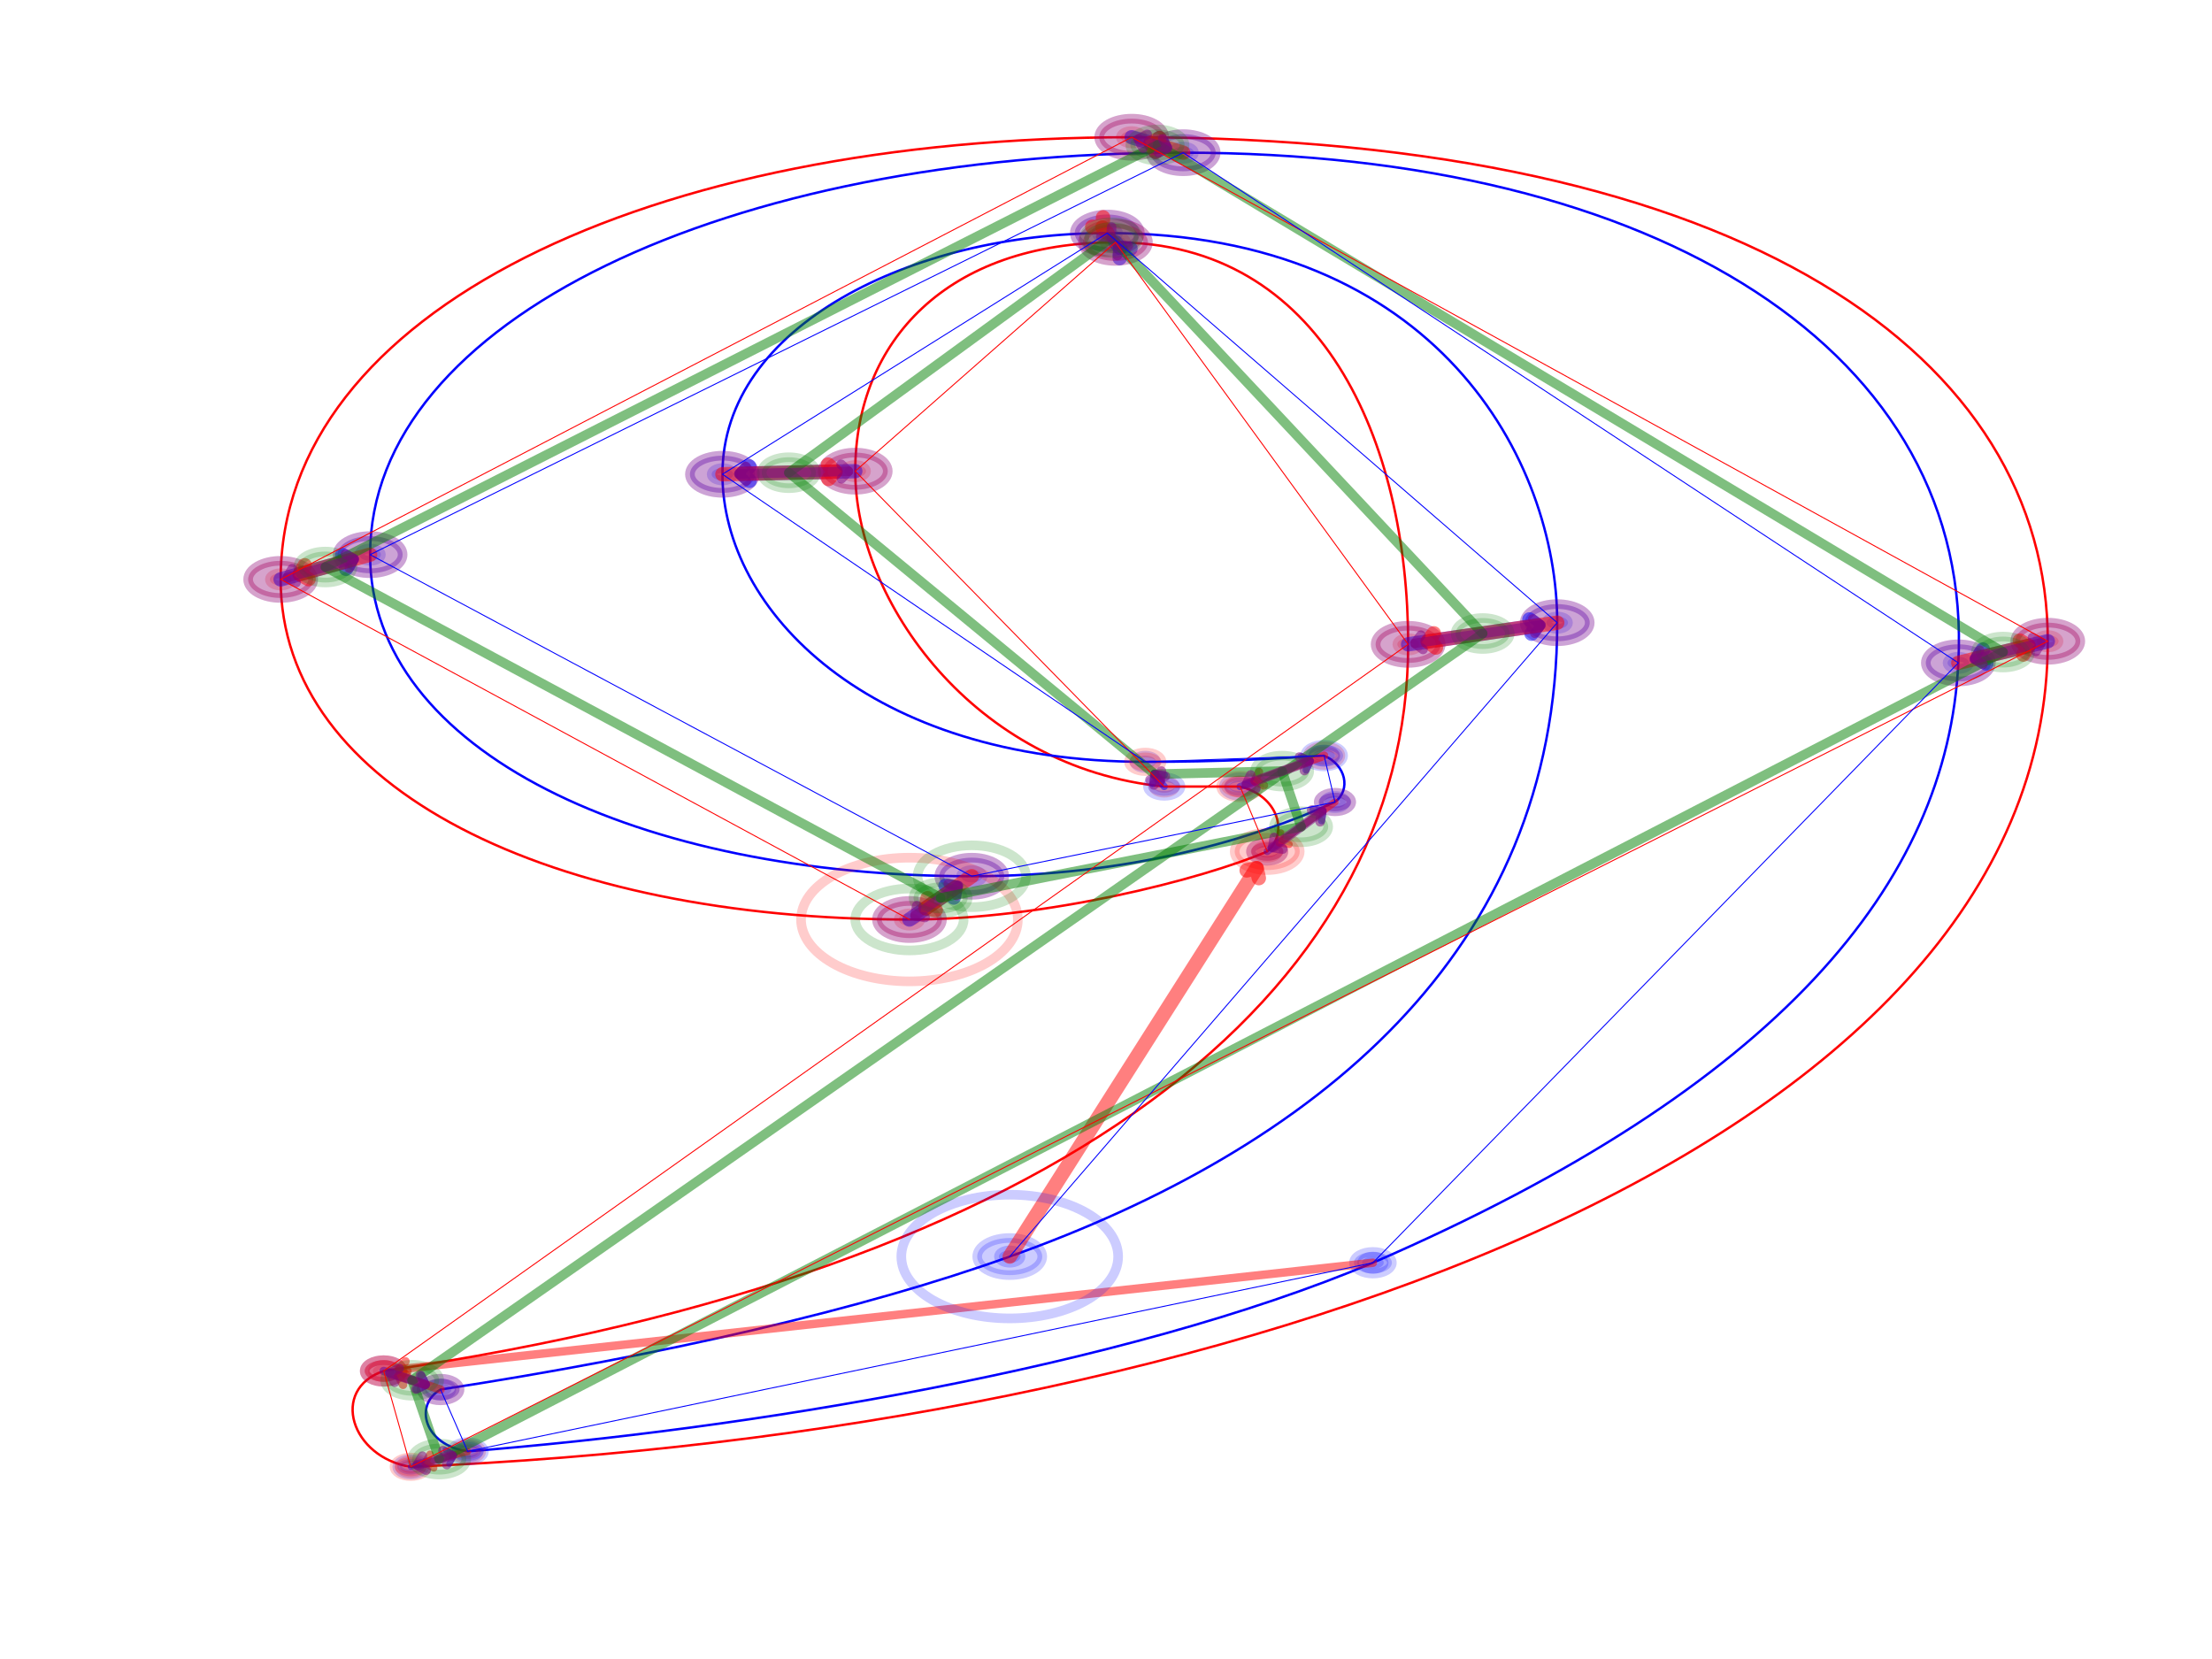 <?xml version="1.0" encoding="utf-8" standalone="no"?>
<!DOCTYPE svg PUBLIC "-//W3C//DTD SVG 1.1//EN"
  "http://www.w3.org/Graphics/SVG/1.1/DTD/svg11.dtd">
<!-- Created with matplotlib (http://matplotlib.org/) -->
<svg height="345.6pt" version="1.1" viewBox="0 0 460.8 345.6" width="460.8pt" xmlns="http://www.w3.org/2000/svg" xmlns:xlink="http://www.w3.org/1999/xlink">
 <defs>
  <style type="text/css">
*{stroke-linecap:butt;stroke-linejoin:round;}
  </style>
 </defs>
 <g id="figure_1">
  <g id="patch_1">
   <path d="M 0 345.6 
L 460.8 345.6 
L 460.8 0 
L 0 0 
z
" style="fill:#ffffff;"/>
  </g>
  <g id="axes_1">
   <g id="patch_2">
    <path clip-path="url(#p1d795169ed)" d="M 189.455 192.841 
C 190.054 192.841 190.629 192.706 191.052 192.464 
C 191.476 192.223 191.714 191.895 191.714 191.553 
C 191.714 191.211 191.476 190.884 191.052 190.642 
C 190.629 190.401 190.054 190.265 189.455 190.265 
C 188.856 190.265 188.282 190.401 187.858 190.642 
C 187.435 190.884 187.197 191.211 187.197 191.553 
C 187.197 191.895 187.435 192.223 187.858 192.464 
C 188.282 192.706 188.856 192.841 189.455 192.841 
z
" style="fill:#ff0000;opacity:0.2;stroke:#ff0000;stroke-linejoin:miter;stroke-width:2;"/>
   </g>
   <g id="patch_3">
    <path clip-path="url(#p1d795169ed)" d="M 58.467 121.986 
C 59.066 121.986 59.64 121.85 60.064 121.609 
C 60.487 121.367 60.725 121.04 60.725 120.698 
C 60.725 120.356 60.487 120.029 60.064 119.787 
C 59.64 119.545 59.066 119.41 58.467 119.41 
C 57.868 119.41 57.293 119.545 56.87 119.787 
C 56.446 120.029 56.208 120.356 56.208 120.698 
C 56.208 121.04 56.446 121.367 56.87 121.609 
C 57.293 121.85 57.868 121.986 58.467 121.986 
z
" style="fill:#ff0000;opacity:0.2;stroke:#ff0000;stroke-linejoin:miter;stroke-width:2;"/>
   </g>
   <g id="patch_4">
    <path clip-path="url(#p1d795169ed)" d="M 235.753 29.874 
C 236.352 29.874 236.926 29.739 237.35 29.497 
C 237.773 29.255 238.011 28.928 238.011 28.586 
C 238.011 28.244 237.773 27.917 237.35 27.675 
C 236.926 27.434 236.352 27.298 235.753 27.298 
C 235.154 27.298 234.579 27.434 234.156 27.675 
C 233.732 27.917 233.494 28.244 233.494 28.586 
C 233.494 28.928 233.732 29.255 234.156 29.497 
C 234.579 29.739 235.154 29.874 235.753 29.874 
z
" style="fill:#ff0000;opacity:0.2;stroke:#ff0000;stroke-linejoin:miter;stroke-width:2;"/>
   </g>
   <g id="patch_5">
    <path clip-path="url(#p1d795169ed)" d="M 426.59 134.869 
C 427.189 134.869 427.763 134.733 428.187 134.492 
C 428.61 134.25 428.848 133.922 428.848 133.581 
C 428.848 133.239 428.61 132.911 428.187 132.67 
C 427.763 132.428 427.189 132.292 426.59 132.292 
C 425.991 132.292 425.416 132.428 424.993 132.67 
C 424.569 132.911 424.331 133.239 424.331 133.581 
C 424.331 133.922 424.569 134.25 424.993 134.492 
C 425.416 134.733 425.991 134.869 426.59 134.869 
z
" style="fill:#ff0000;opacity:0.2;stroke:#ff0000;stroke-linejoin:miter;stroke-width:2;"/>
   </g>
   <g id="patch_6">
    <path clip-path="url(#p1d795169ed)" d="M 85.568 306.854 
C 86.167 306.854 86.741 306.718 87.165 306.477 
C 87.588 306.235 87.826 305.907 87.826 305.566 
C 87.826 305.224 87.588 304.896 87.165 304.655 
C 86.741 304.413 86.167 304.277 85.568 304.277 
C 84.969 304.277 84.394 304.413 83.971 304.655 
C 83.547 304.896 83.309 305.224 83.309 305.566 
C 83.309 305.907 83.547 306.235 83.971 306.477 
C 84.394 306.718 84.969 306.854 85.568 306.854 
z
" style="fill:#ff0000;opacity:0.2;stroke:#ff0000;stroke-linejoin:miter;stroke-width:2;"/>
   </g>
   <g id="patch_7">
    <path clip-path="url(#p1d795169ed)" d="M 79.922 286.886 
C 80.521 286.886 81.095 286.75 81.519 286.508 
C 81.942 286.267 82.18 285.939 82.18 285.597 
C 82.18 285.256 81.942 284.928 81.519 284.686 
C 81.095 284.445 80.521 284.309 79.922 284.309 
C 79.323 284.309 78.748 284.445 78.325 284.686 
C 77.901 284.928 77.663 285.256 77.663 285.597 
C 77.663 285.939 77.901 286.267 78.325 286.508 
C 78.748 286.75 79.323 286.886 79.922 286.886 
z
" style="fill:#ff0000;opacity:0.2;stroke:#ff0000;stroke-linejoin:miter;stroke-width:2;"/>
   </g>
   <g id="patch_8">
    <path clip-path="url(#p1d795169ed)" d="M 293.343 135.513 
C 293.942 135.513 294.516 135.377 294.94 135.136 
C 295.363 134.894 295.601 134.566 295.601 134.225 
C 295.601 133.883 295.363 133.555 294.94 133.314 
C 294.516 133.072 293.942 132.937 293.343 132.937 
C 292.744 132.937 292.169 133.072 291.746 133.314 
C 291.322 133.555 291.084 133.883 291.084 134.225 
C 291.084 134.566 291.322 134.894 291.746 135.136 
C 292.169 135.377 292.744 135.513 293.343 135.513 
z
" style="fill:#ff0000;opacity:0.2;stroke:#ff0000;stroke-linejoin:miter;stroke-width:2;"/>
   </g>
   <g id="patch_9">
    <path clip-path="url(#p1d795169ed)" d="M 232.365 51.775 
C 232.964 51.775 233.539 51.639 233.962 51.398 
C 234.386 51.156 234.624 50.828 234.624 50.487 
C 234.624 50.145 234.386 49.817 233.962 49.576 
C 233.539 49.334 232.964 49.199 232.365 49.199 
C 231.766 49.199 231.192 49.334 230.768 49.576 
C 230.345 49.817 230.107 50.145 230.107 50.487 
C 230.107 50.828 230.345 51.156 230.768 51.398 
C 231.192 51.639 231.766 51.775 232.365 51.775 
z
" style="fill:#ff0000;opacity:0.2;stroke:#ff0000;stroke-linejoin:miter;stroke-width:2;"/>
   </g>
   <g id="patch_10">
    <path clip-path="url(#p1d795169ed)" d="M 178.163 99.441 
C 178.762 99.441 179.337 99.306 179.76 99.064 
C 180.184 98.822 180.422 98.495 180.422 98.153 
C 180.422 97.811 180.184 97.484 179.76 97.242 
C 179.337 97.001 178.762 96.865 178.163 96.865 
C 177.564 96.865 176.99 97.001 176.566 97.242 
C 176.143 97.484 175.905 97.811 175.905 98.153 
C 175.905 98.495 176.143 98.822 176.566 99.064 
C 176.99 99.306 177.564 99.441 178.163 99.441 
z
" style="fill:#ff0000;opacity:0.2;stroke:#ff0000;stroke-linejoin:miter;stroke-width:2;"/>
   </g>
   <g id="patch_11">
    <path clip-path="url(#p1d795169ed)" d="M 242.528 165.143 
C 243.127 165.143 243.702 165.008 244.125 164.766 
C 244.549 164.525 244.787 164.197 244.787 163.855 
C 244.787 163.514 244.549 163.186 244.125 162.944 
C 243.702 162.703 243.127 162.567 242.528 162.567 
C 241.929 162.567 241.355 162.703 240.931 162.944 
C 240.508 163.186 240.27 163.514 240.27 163.855 
C 240.27 164.197 240.508 164.525 240.931 164.766 
C 241.355 165.008 241.929 165.143 242.528 165.143 
z
" style="fill:#ff0000;opacity:0.2;stroke:#ff0000;stroke-linejoin:miter;stroke-width:2;"/>
   </g>
   <g id="patch_12">
    <path clip-path="url(#p1d795169ed)" d="M 258.337 165.143 
C 258.936 165.143 259.511 165.008 259.934 164.766 
C 260.358 164.525 260.596 164.197 260.596 163.855 
C 260.596 163.514 260.358 163.186 259.934 162.944 
C 259.511 162.703 258.936 162.567 258.337 162.567 
C 257.738 162.567 257.164 162.703 256.74 162.944 
C 256.317 163.186 256.079 163.514 256.079 163.855 
C 256.079 164.197 256.317 164.525 256.74 164.766 
C 257.164 165.008 257.738 165.143 258.337 165.143 
z
" style="fill:#ff0000;opacity:0.2;stroke:#ff0000;stroke-linejoin:miter;stroke-width:2;"/>
   </g>
   <g id="patch_13">
    <path clip-path="url(#p1d795169ed)" d="M 263.983 178.67 
C 264.582 178.67 265.157 178.535 265.58 178.293 
C 266.004 178.051 266.242 177.724 266.242 177.382 
C 266.242 177.04 266.004 176.713 265.58 176.471 
C 265.157 176.23 264.582 176.094 263.983 176.094 
C 263.384 176.094 262.81 176.23 262.386 176.471 
C 261.963 176.713 261.725 177.04 261.725 177.382 
C 261.725 177.724 261.963 178.051 262.386 178.293 
C 262.81 178.535 263.384 178.67 263.983 178.67 
z
" style="fill:#ff0000;opacity:0.2;stroke:#ff0000;stroke-linejoin:miter;stroke-width:2;"/>
   </g>
   <g id="patch_14">
    <path clip-path="url(#p1d795169ed)" d="M 210.346 263.053 
C 210.945 263.053 211.519 262.917 211.943 262.675 
C 212.366 262.434 212.604 262.106 212.604 261.764 
C 212.604 261.423 212.366 261.095 211.943 260.853 
C 211.519 260.612 210.945 260.476 210.346 260.476 
C 209.747 260.476 209.172 260.612 208.749 260.853 
C 208.325 261.095 208.087 261.423 208.087 261.764 
C 208.087 262.106 208.325 262.434 208.749 262.675 
C 209.172 262.917 209.747 263.053 210.346 263.053 
z
" style="fill:#0000ff;opacity:0.2;stroke:#0000ff;stroke-linejoin:miter;stroke-width:2;"/>
   </g>
   <g id="patch_15">
    <path clip-path="url(#p1d795169ed)" d="M 324.396 131.004 
C 324.995 131.004 325.569 130.868 325.993 130.627 
C 326.416 130.385 326.654 130.057 326.654 129.716 
C 326.654 129.374 326.416 129.046 325.993 128.805 
C 325.569 128.563 324.995 128.428 324.396 128.428 
C 323.797 128.428 323.223 128.563 322.799 128.805 
C 322.376 129.046 322.138 129.374 322.138 129.716 
C 322.138 130.057 322.376 130.385 322.799 130.627 
C 323.223 130.868 323.797 131.004 324.396 131.004 
z
" style="fill:#0000ff;opacity:0.2;stroke:#0000ff;stroke-linejoin:miter;stroke-width:2;"/>
   </g>
   <g id="patch_16">
    <path clip-path="url(#p1d795169ed)" d="M 230.671 49.843 
C 231.27 49.843 231.845 49.707 232.268 49.465 
C 232.692 49.224 232.93 48.896 232.93 48.554 
C 232.93 48.213 232.692 47.885 232.268 47.643 
C 231.845 47.402 231.27 47.266 230.671 47.266 
C 230.073 47.266 229.498 47.402 229.075 47.643 
C 228.651 47.885 228.413 48.213 228.413 48.554 
C 228.413 48.896 228.651 49.224 229.075 49.465 
C 229.498 49.707 230.073 49.843 230.671 49.843 
z
" style="fill:#0000ff;opacity:0.2;stroke:#0000ff;stroke-linejoin:miter;stroke-width:2;"/>
   </g>
   <g id="patch_17">
    <path clip-path="url(#p1d795169ed)" d="M 150.497 100.085 
C 151.096 100.085 151.671 99.95 152.094 99.708 
C 152.518 99.467 152.756 99.139 152.756 98.797 
C 152.756 98.456 152.518 98.128 152.094 97.886 
C 151.671 97.645 151.096 97.509 150.497 97.509 
C 149.899 97.509 149.324 97.645 148.901 97.886 
C 148.477 98.128 148.239 98.456 148.239 98.797 
C 148.239 99.139 148.477 99.467 148.901 99.708 
C 149.324 99.95 149.899 100.085 150.497 100.085 
z
" style="fill:#0000ff;opacity:0.2;stroke:#0000ff;stroke-linejoin:miter;stroke-width:2;"/>
   </g>
   <g id="patch_18">
    <path clip-path="url(#p1d795169ed)" d="M 238.576 159.99 
C 239.175 159.99 239.749 159.855 240.173 159.613 
C 240.596 159.371 240.834 159.044 240.834 158.702 
C 240.834 158.36 240.596 158.033 240.173 157.791 
C 239.749 157.55 239.175 157.414 238.576 157.414 
C 237.977 157.414 237.403 157.55 236.979 157.791 
C 236.555 158.033 236.318 158.36 236.318 158.702 
C 236.318 159.044 236.555 159.371 236.979 159.613 
C 237.403 159.855 237.977 159.99 238.576 159.99 
z
" style="fill:#0000ff;opacity:0.2;stroke:#0000ff;stroke-linejoin:miter;stroke-width:2;"/>
   </g>
   <g id="patch_19">
    <path clip-path="url(#p1d795169ed)" d="M 275.84 158.702 
C 276.439 158.702 277.013 158.566 277.437 158.325 
C 277.86 158.083 278.098 157.755 278.098 157.414 
C 278.098 157.072 277.86 156.744 277.437 156.503 
C 277.013 156.261 276.439 156.126 275.84 156.126 
C 275.241 156.126 274.666 156.261 274.243 156.503 
C 273.819 156.744 273.581 157.072 273.581 157.414 
C 273.581 157.755 273.819 158.083 274.243 158.325 
C 274.666 158.566 275.241 158.702 275.84 158.702 
z
" style="fill:#0000ff;opacity:0.2;stroke:#0000ff;stroke-linejoin:miter;stroke-width:2;"/>
   </g>
   <g id="patch_20">
    <path clip-path="url(#p1d795169ed)" d="M 278.098 168.364 
C 278.697 168.364 279.272 168.228 279.695 167.987 
C 280.119 167.745 280.357 167.418 280.357 167.076 
C 280.357 166.734 280.119 166.407 279.695 166.165 
C 279.272 165.923 278.697 165.788 278.098 165.788 
C 277.499 165.788 276.925 165.923 276.501 166.165 
C 276.078 166.407 275.84 166.734 275.84 167.076 
C 275.84 167.418 276.078 167.745 276.501 167.987 
C 276.925 168.228 277.499 168.364 278.098 168.364 
z
" style="fill:#0000ff;opacity:0.2;stroke:#0000ff;stroke-linejoin:miter;stroke-width:2;"/>
   </g>
   <g id="patch_21">
    <path clip-path="url(#p1d795169ed)" d="M 202.441 183.823 
C 203.04 183.823 203.615 183.688 204.038 183.446 
C 204.462 183.205 204.7 182.877 204.7 182.535 
C 204.7 182.194 204.462 181.866 204.038 181.624 
C 203.615 181.383 203.04 181.247 202.441 181.247 
C 201.842 181.247 201.268 181.383 200.844 181.624 
C 200.421 181.866 200.183 182.194 200.183 182.535 
C 200.183 182.877 200.421 183.205 200.844 183.446 
C 201.268 183.688 201.842 183.823 202.441 183.823 
z
" style="fill:#0000ff;opacity:0.2;stroke:#0000ff;stroke-linejoin:miter;stroke-width:2;"/>
   </g>
   <g id="patch_22">
    <path clip-path="url(#p1d795169ed)" d="M 77.099 116.833 
C 77.698 116.833 78.272 116.697 78.696 116.456 
C 79.119 116.214 79.357 115.886 79.357 115.545 
C 79.357 115.203 79.119 114.875 78.696 114.634 
C 78.272 114.392 77.698 114.257 77.099 114.257 
C 76.5 114.257 75.925 114.392 75.502 114.634 
C 75.078 114.875 74.84 115.203 74.84 115.545 
C 74.84 115.886 75.078 116.214 75.502 116.456 
C 75.925 116.697 76.5 116.833 77.099 116.833 
z
" style="fill:#0000ff;opacity:0.2;stroke:#0000ff;stroke-linejoin:miter;stroke-width:2;"/>
   </g>
   <g id="patch_23">
    <path clip-path="url(#p1d795169ed)" d="M 246.48 33.095 
C 247.079 33.095 247.654 32.959 248.077 32.718 
C 248.501 32.476 248.739 32.148 248.739 31.807 
C 248.739 31.465 248.501 31.137 248.077 30.896 
C 247.654 30.654 247.079 30.518 246.48 30.518 
C 245.881 30.518 245.307 30.654 244.883 30.896 
C 244.46 31.137 244.222 31.465 244.222 31.807 
C 244.222 32.148 244.46 32.476 244.883 32.718 
C 245.307 32.959 245.881 33.095 246.48 33.095 
z
" style="fill:#0000ff;opacity:0.2;stroke:#0000ff;stroke-linejoin:miter;stroke-width:2;"/>
   </g>
   <g id="patch_24">
    <path clip-path="url(#p1d795169ed)" d="M 407.958 139.378 
C 408.557 139.378 409.131 139.242 409.555 139.001 
C 409.978 138.759 410.216 138.431 410.216 138.09 
C 410.216 137.748 409.978 137.42 409.555 137.179 
C 409.131 136.937 408.557 136.801 407.958 136.801 
C 407.359 136.801 406.784 136.937 406.361 137.179 
C 405.937 137.42 405.699 137.748 405.699 138.09 
C 405.699 138.431 405.937 138.759 406.361 139.001 
C 406.784 139.242 407.359 139.378 407.958 139.378 
z
" style="fill:#0000ff;opacity:0.2;stroke:#0000ff;stroke-linejoin:miter;stroke-width:2;"/>
   </g>
   <g id="patch_25">
    <path clip-path="url(#p1d795169ed)" d="M 286.003 264.341 
C 286.602 264.341 287.176 264.205 287.6 263.963 
C 288.023 263.722 288.261 263.394 288.261 263.053 
C 288.261 262.711 288.023 262.383 287.6 262.142 
C 287.176 261.9 286.602 261.764 286.003 261.764 
C 285.404 261.764 284.829 261.9 284.406 262.142 
C 283.982 262.383 283.744 262.711 283.744 263.053 
C 283.744 263.394 283.982 263.722 284.406 263.963 
C 284.829 264.205 285.404 264.341 286.003 264.341 
z
" style="fill:#0000ff;opacity:0.2;stroke:#0000ff;stroke-linejoin:miter;stroke-width:2;"/>
   </g>
   <g id="patch_26">
    <path clip-path="url(#p1d795169ed)" d="M 97.425 303.633 
C 98.024 303.633 98.598 303.498 99.022 303.256 
C 99.445 303.014 99.683 302.687 99.683 302.345 
C 99.683 302.003 99.445 301.676 99.022 301.434 
C 98.598 301.192 98.024 301.057 97.425 301.057 
C 96.826 301.057 96.251 301.192 95.828 301.434 
C 95.404 301.676 95.166 302.003 95.166 302.345 
C 95.166 302.687 95.404 303.014 95.828 303.256 
C 96.251 303.498 96.826 303.633 97.425 303.633 
z
" style="fill:#0000ff;opacity:0.2;stroke:#0000ff;stroke-linejoin:miter;stroke-width:2;"/>
   </g>
   <g id="patch_27">
    <path clip-path="url(#p1d795169ed)" d="M 91.779 290.75 
C 92.377 290.75 92.952 290.615 93.375 290.373 
C 93.799 290.132 94.037 289.804 94.037 289.462 
C 94.037 289.121 93.799 288.793 93.375 288.551 
C 92.952 288.31 92.377 288.174 91.779 288.174 
C 91.18 288.174 90.605 288.31 90.182 288.551 
C 89.758 288.793 89.52 289.121 89.52 289.462 
C 89.52 289.804 89.758 290.132 90.182 290.373 
C 90.605 290.615 91.18 290.75 91.779 290.75 
z
" style="fill:#0000ff;opacity:0.2;stroke:#0000ff;stroke-linejoin:miter;stroke-width:2;"/>
   </g>
   <g id="patch_28">
    <path clip-path="url(#p1d795169ed)" d="M 189.455 191.553 
C 114.927 191.553 58.467 164.499 58.467 120.698 
C 58.467 64.658 135.253 28.586 235.753 28.586 
C 364.483 28.586 426.59 74.964 426.59 133.581 
C 426.59 239.864 254.95 298.48 85.568 305.566 
C 73.147 303.633 68.63 289.462 79.922 285.597 
C 221.073 264.985 293.343 207.012 293.343 134.225 
C 293.343 91.712 275.275 50.487 232.365 50.487 
C 197.36 50.487 178.163 71.099 178.163 98.153 
C 178.163 125.207 203.006 159.99 242.528 163.855 
L 258.337 163.855 
C 266.242 165.788 268.5 173.517 263.983 177.382 
C 250.433 183.179 217.686 191.553 189.455 191.553 
" style="fill:none;stroke:#ff0000;stroke-linejoin:miter;stroke-width:0.5;"/>
   </g>
   <g id="patch_29">
    <path clip-path="url(#p1d795169ed)" d="M 210.346 261.764 
C 273.581 239.219 324.396 198.639 324.396 129.716 
C 324.396 96.221 299.553 48.554 230.671 48.554 
C 190.02 48.554 150.497 67.879 150.497 98.797 
C 150.497 127.139 180.986 158.702 238.576 158.702 
C 254.385 158.702 265.677 158.058 275.84 157.414 
C 280.357 159.346 281.486 164.499 278.098 167.076 
C 261.16 174.806 235.188 182.535 202.441 182.535 
C 133.559 182.535 77.099 156.77 77.099 115.545 
C 77.099 66.59 151.627 31.807 246.48 31.807 
C 345.851 31.807 411.345 73.676 407.958 138.09 
C 405.699 183.823 370.694 226.337 286.003 263.053 
C 234.059 284.953 155.014 297.836 97.425 302.345 
C 88.391 301.057 86.132 292.683 91.779 289.462 
C 138.076 282.377 179.857 272.715 210.346 261.764 
" style="fill:none;stroke:#0000ff;stroke-linejoin:miter;stroke-width:0.5;"/>
   </g>
   <g id="[&quot;g_s&quot;:1,&quot;g_t&quot;:8,&quot;coords&quot;:[[201.0, -240.0],[212.5, -226.0]],&quot;certainty&quot;:11]">
    <path clip-path="url(#p1d795169ed)" d="M 189.455 195.418 
C 191.252 195.418 192.976 195.011 194.246 194.286 
C 195.517 193.561 196.231 192.578 196.231 191.553 
C 196.231 190.528 195.517 189.545 194.246 188.82 
C 192.976 188.096 191.252 187.688 189.455 187.688 
C 187.658 187.688 185.935 188.096 184.664 188.82 
C 183.394 189.545 182.68 190.528 182.68 191.553 
C 182.68 192.578 183.394 193.561 184.664 194.286 
C 185.935 195.011 187.658 195.418 189.455 195.418 
z
" style="fill:#0000ff;opacity:0.2;stroke:#0000ff;stroke-linejoin:miter;stroke-width:2;"/>
   </g>
   <g id="[&quot;g_s&quot;:8,&quot;g_t&quot;:1,&quot;coords&quot;:[[212.5, -226.0],[201.0, -240.0]],&quot;certainty&quot;:11]">
    <path clip-path="url(#p1d795169ed)" d="M 202.441 186.4 
C 204.238 186.4 205.961 185.993 207.232 185.268 
C 208.503 184.543 209.216 183.56 209.216 182.535 
C 209.216 181.51 208.503 180.527 207.232 179.802 
C 205.961 179.078 204.238 178.67 202.441 178.67 
C 200.644 178.67 198.921 179.078 197.65 179.802 
C 196.38 180.527 195.666 181.51 195.666 182.535 
C 195.666 183.56 196.38 184.543 197.65 185.268 
C 198.921 185.993 200.644 186.4 202.441 186.4 
z
" style="fill:#ff0000;opacity:0.2;stroke:#ff0000;stroke-linejoin:miter;stroke-width:2;"/>
   </g>
   <g id="patch_30">
    <path d="M 189.455 191.553 
Q 195.126 187.615 199.053 184.888 
" style="fill:none;opacity:0.5;stroke:#0000ff;stroke-linecap:round;stroke-width:3;"/>
    <path d="M 196.966 184.511 
L 199.053 184.888 
L 198.677 186.975 
" style="fill:none;opacity:0.5;stroke:#0000ff;stroke-linecap:round;stroke-width:3;"/>
   </g>
   <g id="[&quot;g_s&quot;:2,&quot;g_t&quot;:9,&quot;coords&quot;:[[85.0, -130.0],[101.5, -122.0]],&quot;certainty&quot;:11]">
    <path clip-path="url(#p1d795169ed)" d="M 58.467 124.563 
C 60.264 124.563 61.987 124.156 63.258 123.431 
C 64.528 122.706 65.242 121.723 65.242 120.698 
C 65.242 119.673 64.528 118.69 63.258 117.965 
C 61.987 117.24 60.264 116.833 58.467 116.833 
C 56.67 116.833 54.946 117.24 53.676 117.965 
C 52.405 118.69 51.692 119.673 51.692 120.698 
C 51.692 121.723 52.405 122.706 53.676 123.431 
C 54.946 124.156 56.67 124.563 58.467 124.563 
z
" style="fill:#0000ff;opacity:0.2;stroke:#0000ff;stroke-linejoin:miter;stroke-width:2;"/>
   </g>
   <g id="[&quot;g_s&quot;:9,&quot;g_t&quot;:2,&quot;coords&quot;:[[101.5, -122.0],[85.0, -130.0]],&quot;certainty&quot;:11]">
    <path clip-path="url(#p1d795169ed)" d="M 77.099 119.41 
C 78.896 119.41 80.619 119.002 81.89 118.278 
C 83.16 117.553 83.874 116.57 83.874 115.545 
C 83.874 114.52 83.16 113.537 81.89 112.812 
C 80.619 112.087 78.896 111.68 77.099 111.68 
C 75.302 111.68 73.578 112.087 72.308 112.812 
C 71.037 113.537 70.323 114.52 70.323 115.545 
C 70.323 116.57 71.037 117.553 72.308 118.278 
C 73.578 119.002 75.302 119.41 77.099 119.41 
z
" style="fill:#ff0000;opacity:0.2;stroke:#ff0000;stroke-linejoin:miter;stroke-width:2;"/>
   </g>
   <g id="patch_31">
    <path d="M 58.467 120.698 
Q 66.821 118.387 73.13 116.642 
" style="fill:none;opacity:0.5;stroke:#0000ff;stroke-linecap:round;stroke-width:3;"/>
    <path d="M 71.284 115.597 
L 73.13 116.642 
L 72.084 118.488 
" style="fill:none;opacity:0.5;stroke:#0000ff;stroke-linecap:round;stroke-width:3;"/>
   </g>
   <g id="[&quot;g_s&quot;:3,&quot;g_t&quot;:10,&quot;coords&quot;:[[242.0, 13.0],[251.5, 8.0]],&quot;certainty&quot;:11]">
    <path clip-path="url(#p1d795169ed)" d="M 235.753 32.451 
C 237.55 32.451 239.273 32.044 240.544 31.319 
C 241.814 30.594 242.528 29.611 242.528 28.586 
C 242.528 27.561 241.814 26.578 240.544 25.853 
C 239.273 25.128 237.55 24.721 235.753 24.721 
C 233.956 24.721 232.233 25.128 230.962 25.853 
C 229.692 26.578 228.978 27.561 228.978 28.586 
C 228.978 29.611 229.692 30.594 230.962 31.319 
C 232.233 32.044 233.956 32.451 235.753 32.451 
z
" style="fill:#0000ff;opacity:0.2;stroke:#0000ff;stroke-linejoin:miter;stroke-width:2;"/>
   </g>
   <g id="[&quot;g_s&quot;:10,&quot;g_t&quot;:3,&quot;coords&quot;:[[251.5, 8.0],[242.0, 13.0]],&quot;certainty&quot;:11]">
    <path clip-path="url(#p1d795169ed)" d="M 246.48 35.672 
C 248.277 35.672 250.001 35.264 251.271 34.54 
C 252.542 33.815 253.256 32.832 253.256 31.807 
C 253.256 30.782 252.542 29.799 251.271 29.074 
C 250.001 28.349 248.277 27.942 246.48 27.942 
C 244.684 27.942 242.96 28.349 241.69 29.074 
C 240.419 29.799 239.705 30.782 239.705 31.807 
C 239.705 32.832 240.419 33.815 241.69 34.54 
C 242.96 35.264 244.684 35.672 246.48 35.672 
z
" style="fill:#ff0000;opacity:0.2;stroke:#ff0000;stroke-linejoin:miter;stroke-width:2;"/>
   </g>
   <g id="patch_32">
    <path d="M 235.753 28.586 
Q 240.159 29.909 242.534 30.622 
" style="fill:none;opacity:0.5;stroke:#0000ff;stroke-linecap:round;stroke-width:3;"/>
    <path d="M 241.529 28.754 
L 242.534 30.622 
L 240.666 31.627 
" style="fill:none;opacity:0.5;stroke:#0000ff;stroke-linecap:round;stroke-width:3;"/>
   </g>
   <g id="[&quot;g_s&quot;:4,&quot;g_t&quot;:11,&quot;coords&quot;:[[411.0, -150.0],[394.5, -157.0]],&quot;certainty&quot;:11]">
    <path clip-path="url(#p1d795169ed)" d="M 426.59 137.446 
C 428.386 137.446 430.11 137.038 431.38 136.314 
C 432.651 135.589 433.365 134.606 433.365 133.581 
C 433.365 132.556 432.651 131.573 431.38 130.848 
C 430.11 130.123 428.386 129.716 426.59 129.716 
C 424.793 129.716 423.069 130.123 421.799 130.848 
C 420.528 131.573 419.814 132.556 419.814 133.581 
C 419.814 134.606 420.528 135.589 421.799 136.314 
C 423.069 137.038 424.793 137.446 426.59 137.446 
z
" style="fill:#0000ff;opacity:0.2;stroke:#0000ff;stroke-linejoin:miter;stroke-width:2;"/>
   </g>
   <g id="[&quot;g_s&quot;:11,&quot;g_t&quot;:4,&quot;coords&quot;:[[394.5, -157.0],[411.0, -150.0]],&quot;certainty&quot;:11]">
    <path clip-path="url(#p1d795169ed)" d="M 407.958 141.954 
C 409.754 141.954 411.478 141.547 412.748 140.822 
C 414.019 140.098 414.733 139.115 414.733 138.09 
C 414.733 137.065 414.019 136.082 412.748 135.357 
C 411.478 134.632 409.754 134.225 407.958 134.225 
C 406.161 134.225 404.437 134.632 403.167 135.357 
C 401.896 136.082 401.182 137.065 401.182 138.09 
C 401.182 139.115 401.896 140.098 403.167 140.822 
C 404.437 141.547 406.161 141.954 407.958 141.954 
z
" style="fill:#ff0000;opacity:0.2;stroke:#ff0000;stroke-linejoin:miter;stroke-width:2;"/>
   </g>
   <g id="patch_33">
    <path d="M 426.59 133.581 
Q 418.245 135.6 411.962 137.121 
" style="fill:none;opacity:0.5;stroke:#0000ff;stroke-linecap:round;stroke-width:3;"/>
    <path d="M 413.772 138.226 
L 411.962 137.121 
L 413.067 135.31 
" style="fill:none;opacity:0.5;stroke:#0000ff;stroke-linecap:round;stroke-width:3;"/>
   </g>
   <g id="[&quot;g_s&quot;:5,&quot;g_t&quot;:13,&quot;coords&quot;:[[109.0, -417.0],[119.5, -412.0]],&quot;certainty&quot;:4]">
    <path clip-path="url(#p1d795169ed)" d="M 85.568 307.176 
C 86.317 307.176 87.035 307.006 87.564 306.704 
C 88.093 306.402 88.391 305.993 88.391 305.566 
C 88.391 305.139 88.093 304.729 87.564 304.427 
C 87.035 304.125 86.317 303.955 85.568 303.955 
C 84.819 303.955 84.101 304.125 83.572 304.427 
C 83.042 304.729 82.745 305.139 82.745 305.566 
C 82.745 305.993 83.042 306.402 83.572 306.704 
C 84.101 307.006 84.819 307.176 85.568 307.176 
z
" style="fill:#0000ff;opacity:0.2;stroke:#0000ff;stroke-linejoin:miter;stroke-width:2;"/>
   </g>
   <g id="[&quot;g_s&quot;:13,&quot;g_t&quot;:5,&quot;coords&quot;:[[119.5, -412.0],[109.0, -417.0]],&quot;certainty&quot;:4]">
    <path clip-path="url(#p1d795169ed)" d="M 97.425 303.955 
C 98.173 303.955 98.891 303.786 99.421 303.484 
C 99.95 303.182 100.248 302.772 100.248 302.345 
C 100.248 301.918 99.95 301.508 99.421 301.206 
C 98.891 300.904 98.173 300.735 97.425 300.735 
C 96.676 300.735 95.958 300.904 95.428 301.206 
C 94.899 301.508 94.602 301.918 94.602 302.345 
C 94.602 302.772 94.899 303.182 95.428 303.484 
C 95.958 303.786 96.676 303.955 97.425 303.955 
z
" style="fill:#ff0000;opacity:0.2;stroke:#ff0000;stroke-linejoin:miter;stroke-width:2;"/>
   </g>
   <g id="patch_34">
    <path d="M 85.568 305.566 
Q 90.531 304.218 94.641 303.101 
" style="fill:none;opacity:0.5;stroke:#0000ff;stroke-linecap:round;stroke-width:1.25;"/>
    <path d="M 92.8 302.047 
L 94.641 303.101 
L 93.586 304.942 
" style="fill:none;opacity:0.5;stroke:#0000ff;stroke-linecap:round;stroke-width:1.25;"/>
   </g>
   <g id="[&quot;g_s&quot;:6,&quot;g_t&quot;:14,&quot;coords&quot;:[[104.0, -386.0],[114.5, -392.0]],&quot;certainty&quot;:6]">
    <path clip-path="url(#p1d795169ed)" d="M 79.922 287.852 
C 80.97 287.852 81.975 287.614 82.716 287.192 
C 83.458 286.769 83.874 286.195 83.874 285.597 
C 83.874 284.999 83.458 284.426 82.716 284.003 
C 81.975 283.58 80.97 283.343 79.922 283.343 
C 78.874 283.343 77.868 283.58 77.127 284.003 
C 76.386 284.426 75.97 284.999 75.97 285.597 
C 75.97 286.195 76.386 286.769 77.127 287.192 
C 77.868 287.614 78.874 287.852 79.922 287.852 
z
" style="fill:#0000ff;opacity:0.2;stroke:#0000ff;stroke-linejoin:miter;stroke-width:2;"/>
   </g>
   <g id="[&quot;g_s&quot;:14,&quot;g_t&quot;:6,&quot;coords&quot;:[[114.5, -392.0],[104.0, -386.0]],&quot;certainty&quot;:6]">
    <path clip-path="url(#p1d795169ed)" d="M 91.779 291.717 
C 92.827 291.717 93.832 291.479 94.573 291.056 
C 95.314 290.634 95.731 290.06 95.731 289.462 
C 95.731 288.864 95.314 288.291 94.573 287.868 
C 93.832 287.445 92.827 287.208 91.779 287.208 
C 90.73 287.208 89.725 287.445 88.984 287.868 
C 88.243 288.291 87.826 288.864 87.826 289.462 
C 87.826 290.06 88.243 290.634 88.984 291.056 
C 89.725 291.479 90.73 291.717 91.779 291.717 
z
" style="fill:#ff0000;opacity:0.2;stroke:#ff0000;stroke-linejoin:miter;stroke-width:2;"/>
   </g>
   <g id="patch_35">
    <path d="M 79.922 285.597 
Q 84.899 287.22 88.7 288.459 
" style="fill:none;opacity:0.5;stroke:#0000ff;stroke-linecap:round;stroke-width:1.75;"/>
    <path d="M 87.739 286.568 
L 88.7 288.459 
L 86.809 289.42 
" style="fill:none;opacity:0.5;stroke:#0000ff;stroke-linecap:round;stroke-width:1.75;"/>
   </g>
   <g id="[&quot;g_s&quot;:7,&quot;g_t&quot;:2,&quot;coords&quot;:[[293.0, -151.0],[320.5, -144.0]],&quot;certainty&quot;:11]">
    <path clip-path="url(#p1d795169ed)" d="M 293.343 138.09 
C 295.14 138.09 296.863 137.682 298.134 136.958 
C 299.404 136.233 300.118 135.25 300.118 134.225 
C 300.118 133.2 299.404 132.217 298.134 131.492 
C 296.863 130.767 295.14 130.36 293.343 130.36 
C 291.546 130.36 289.822 130.767 288.552 131.492 
C 287.281 132.217 286.567 133.2 286.567 134.225 
C 286.567 135.25 287.281 136.233 288.552 136.958 
C 289.822 137.682 291.546 138.09 293.343 138.09 
z
" style="fill:#0000ff;opacity:0.2;stroke:#0000ff;stroke-linejoin:miter;stroke-width:2;"/>
   </g>
   <g id="[&quot;g_s&quot;:2,&quot;g_t&quot;:7,&quot;coords&quot;:[[320.5, -144.0],[293.0, -151.0]],&quot;certainty&quot;:11]">
    <path clip-path="url(#p1d795169ed)" d="M 324.396 133.581 
C 326.193 133.581 327.916 133.173 329.187 132.449 
C 330.457 131.724 331.171 130.741 331.171 129.716 
C 331.171 128.691 330.457 127.708 329.187 126.983 
C 327.916 126.258 326.193 125.851 324.396 125.851 
C 322.599 125.851 320.876 126.258 319.605 126.983 
C 318.335 127.708 317.621 128.691 317.621 129.716 
C 317.621 130.741 318.335 131.724 319.605 132.449 
C 320.876 133.173 322.599 133.581 324.396 133.581 
z
" style="fill:#ff0000;opacity:0.2;stroke:#ff0000;stroke-linejoin:miter;stroke-width:2;"/>
   </g>
   <g id="patch_36">
    <path d="M 293.343 134.225 
Q 307.878 132.114 320.314 130.309 
" style="fill:none;opacity:0.5;stroke:#0000ff;stroke-linecap:round;stroke-width:3;"/>
    <path d="M 318.614 129.04 
L 320.314 130.309 
L 319.045 132.008 
" style="fill:none;opacity:0.5;stroke:#0000ff;stroke-linecap:round;stroke-width:3;"/>
   </g>
   <g id="[&quot;g_s&quot;:8,&quot;g_t&quot;:3,&quot;coords&quot;:[[239.0, -21.0],[237.5, -18.0]],&quot;certainty&quot;:11]">
    <path clip-path="url(#p1d795169ed)" d="M 232.365 54.352 
C 234.162 54.352 235.886 53.944 237.156 53.22 
C 238.427 52.495 239.141 51.512 239.141 50.487 
C 239.141 49.462 238.427 48.479 237.156 47.754 
C 235.886 47.029 234.162 46.622 232.365 46.622 
C 230.568 46.622 228.845 47.029 227.574 47.754 
C 226.304 48.479 225.59 49.462 225.59 50.487 
C 225.59 51.512 226.304 52.495 227.574 53.22 
C 228.845 53.944 230.568 54.352 232.365 54.352 
z
" style="fill:#0000ff;opacity:0.2;stroke:#0000ff;stroke-linejoin:miter;stroke-width:2;"/>
   </g>
   <g id="[&quot;g_s&quot;:3,&quot;g_t&quot;:8,&quot;coords&quot;:[[237.5, -18.0],[239.0, -21.0]],&quot;certainty&quot;:11]">
    <path clip-path="url(#p1d795169ed)" d="M 230.671 52.419 
C 232.468 52.419 234.192 52.012 235.462 51.287 
C 236.733 50.562 237.447 49.579 237.447 48.554 
C 237.447 47.529 236.733 46.546 235.462 45.822 
C 234.192 45.097 232.468 44.69 230.671 44.69 
C 228.875 44.69 227.151 45.097 225.881 45.822 
C 224.61 46.546 223.896 47.529 223.896 48.554 
C 223.896 49.579 224.61 50.562 225.881 51.287 
C 227.151 52.012 228.875 52.419 230.671 52.419 
z
" style="fill:#ff0000;opacity:0.2;stroke:#ff0000;stroke-linejoin:miter;stroke-width:2;"/>
   </g>
   <g id="patch_37">
    <path d="M 232.365 50.487 
Q 232.178 50.273 233.388 51.654 
" style="fill:none;opacity:0.5;stroke:#0000ff;stroke-linecap:round;stroke-width:3;"/>
    <path d="M 233.249 53.77 
L 233.388 51.654 
L 235.505 51.793 
" style="fill:none;opacity:0.5;stroke:#0000ff;stroke-linecap:round;stroke-width:3;"/>
   </g>
   <g id="[&quot;g_s&quot;:9,&quot;g_t&quot;:4,&quot;coords&quot;:[[191.0, -95.0],[166.5, -96.0]],&quot;certainty&quot;:11]">
    <path clip-path="url(#p1d795169ed)" d="M 178.163 102.018 
C 179.96 102.018 181.683 101.611 182.954 100.886 
C 184.225 100.161 184.938 99.178 184.938 98.153 
C 184.938 97.128 184.225 96.145 182.954 95.42 
C 181.683 94.695 179.96 94.288 178.163 94.288 
C 176.366 94.288 174.643 94.695 173.372 95.42 
C 172.102 96.145 171.388 97.128 171.388 98.153 
C 171.388 99.178 172.102 100.161 173.372 100.886 
C 174.643 101.611 176.366 102.018 178.163 102.018 
z
" style="fill:#0000ff;opacity:0.2;stroke:#0000ff;stroke-linejoin:miter;stroke-width:2;"/>
   </g>
   <g id="[&quot;g_s&quot;:4,&quot;g_t&quot;:9,&quot;coords&quot;:[[166.5, -96.0],[191.0, -95.0]],&quot;certainty&quot;:11]">
    <path clip-path="url(#p1d795169ed)" d="M 150.497 102.662 
C 152.294 102.662 154.018 102.255 155.288 101.53 
C 156.559 100.805 157.273 99.822 157.273 98.797 
C 157.273 97.772 156.559 96.789 155.288 96.064 
C 154.018 95.34 152.294 94.932 150.497 94.932 
C 148.701 94.932 146.977 95.34 145.707 96.064 
C 144.436 96.789 143.722 97.772 143.722 98.797 
C 143.722 99.822 144.436 100.805 145.707 101.53 
C 146.977 102.255 148.701 102.662 150.497 102.662 
z
" style="fill:#ff0000;opacity:0.2;stroke:#ff0000;stroke-linejoin:miter;stroke-width:2;"/>
   </g>
   <g id="patch_38">
    <path d="M 178.163 98.153 
Q 165.332 98.452 154.621 98.701 
" style="fill:none;opacity:0.5;stroke:#0000ff;stroke-linecap:round;stroke-width:3;"/>
    <path d="M 156.155 100.166 
L 154.621 98.701 
L 156.086 97.167 
" style="fill:none;opacity:0.5;stroke:#0000ff;stroke-linecap:round;stroke-width:3;"/>
   </g>
   <g id="[&quot;g_s&quot;:10,&quot;g_t&quot;:5,&quot;coords&quot;:[[248.0, -197.0],[244.5, -189.0]],&quot;certainty&quot;:5]">
    <path clip-path="url(#p1d795169ed)" d="M 242.528 165.788 
C 243.427 165.788 244.288 165.584 244.924 165.222 
C 245.559 164.859 245.916 164.368 245.916 163.855 
C 245.916 163.343 245.559 162.851 244.924 162.489 
C 244.288 162.126 243.427 161.923 242.528 161.923 
C 241.63 161.923 240.768 162.126 240.133 162.489 
C 239.497 162.851 239.141 163.343 239.141 163.855 
C 239.141 164.368 239.497 164.859 240.133 165.222 
C 240.768 165.584 241.63 165.788 242.528 165.788 
z
" style="fill:#0000ff;opacity:0.2;stroke:#0000ff;stroke-linejoin:miter;stroke-width:2;"/>
   </g>
   <g id="[&quot;g_s&quot;:5,&quot;g_t&quot;:10,&quot;coords&quot;:[[244.5, -189.0],[248.0, -197.0]],&quot;certainty&quot;:5]">
    <path clip-path="url(#p1d795169ed)" d="M 238.576 160.634 
C 239.474 160.634 240.336 160.431 240.971 160.068 
C 241.607 159.706 241.964 159.215 241.964 158.702 
C 241.964 158.19 241.607 157.698 240.971 157.336 
C 240.336 156.973 239.474 156.77 238.576 156.77 
C 237.678 156.77 236.816 156.973 236.181 157.336 
C 235.545 157.698 235.188 158.19 235.188 158.702 
C 235.188 159.215 235.545 159.706 236.181 160.068 
C 236.816 160.431 237.678 160.634 238.576 160.634 
z
" style="fill:#ff0000;opacity:0.2;stroke:#ff0000;stroke-linejoin:miter;stroke-width:2;"/>
   </g>
   <g id="patch_39">
    <path d="M 242.528 163.855 
Q 241.161 162.072 240.439 161.131 
" style="fill:none;opacity:0.5;stroke:#0000ff;stroke-linecap:round;stroke-width:1.5;"/>
    <path d="M 240.162 163.235 
L 240.439 161.131 
L 242.542 161.409 
" style="fill:none;opacity:0.5;stroke:#0000ff;stroke-linecap:round;stroke-width:1.5;"/>
   </g>
   <g id="[&quot;g_s&quot;:11,&quot;g_t&quot;:6,&quot;coords&quot;:[[262.0, -197.0],[277.5, -187.0]],&quot;certainty&quot;:5]">
    <path clip-path="url(#p1d795169ed)" d="M 258.337 165.788 
C 259.236 165.788 260.097 165.584 260.733 165.222 
C 261.368 164.859 261.725 164.368 261.725 163.855 
C 261.725 163.343 261.368 162.851 260.733 162.489 
C 260.097 162.126 259.236 161.923 258.337 161.923 
C 257.439 161.923 256.577 162.126 255.942 162.489 
C 255.306 162.851 254.95 163.343 254.95 163.855 
C 254.95 164.368 255.306 164.859 255.942 165.222 
C 256.577 165.584 257.439 165.788 258.337 165.788 
z
" style="fill:#0000ff;opacity:0.2;stroke:#0000ff;stroke-linejoin:miter;stroke-width:2;"/>
   </g>
   <g id="[&quot;g_s&quot;:6,&quot;g_t&quot;:11,&quot;coords&quot;:[[277.5, -187.0],[262.0, -197.0]],&quot;certainty&quot;:5]">
    <path clip-path="url(#p1d795169ed)" d="M 275.84 159.346 
C 276.738 159.346 277.6 159.143 278.235 158.78 
C 278.871 158.418 279.228 157.926 279.228 157.414 
C 279.228 156.901 278.871 156.41 278.235 156.047 
C 277.6 155.685 276.738 155.481 275.84 155.481 
C 274.942 155.481 274.08 155.685 273.444 156.047 
C 272.809 156.41 272.452 156.901 272.452 157.414 
C 272.452 157.926 272.809 158.418 273.444 158.78 
C 274.08 159.143 274.942 159.346 275.84 159.346 
z
" style="fill:#ff0000;opacity:0.2;stroke:#ff0000;stroke-linejoin:miter;stroke-width:2;"/>
   </g>
   <g id="patch_40">
    <path d="M 258.337 163.855 
Q 266.151 160.98 272.969 158.47 
" style="fill:none;opacity:0.5;stroke:#0000ff;stroke-linecap:round;stroke-width:1.5;"/>
    <path d="M 271.043 157.581 
L 272.969 158.47 
L 272.079 160.396 
" style="fill:none;opacity:0.5;stroke:#0000ff;stroke-linecap:round;stroke-width:1.5;"/>
   </g>
   <g id="[&quot;g_s&quot;:12,&quot;g_t&quot;:7,&quot;coords&quot;:[[267.0, -218.0],[279.5, -202.0]],&quot;certainty&quot;:5]">
    <path clip-path="url(#p1d795169ed)" d="M 263.983 179.315 
C 264.882 179.315 265.743 179.111 266.379 178.749 
C 267.014 178.386 267.371 177.895 267.371 177.382 
C 267.371 176.87 267.014 176.378 266.379 176.016 
C 265.743 175.653 264.882 175.45 263.983 175.45 
C 263.085 175.45 262.223 175.653 261.588 176.016 
C 260.953 176.378 260.596 176.87 260.596 177.382 
C 260.596 177.895 260.953 178.386 261.588 178.749 
C 262.223 179.111 263.085 179.315 263.983 179.315 
z
" style="fill:#0000ff;opacity:0.2;stroke:#0000ff;stroke-linejoin:miter;stroke-width:2;"/>
   </g>
   <g id="[&quot;g_s&quot;:7,&quot;g_t&quot;:12,&quot;coords&quot;:[[279.5, -202.0],[267.0, -218.0]],&quot;certainty&quot;:5]">
    <path clip-path="url(#p1d795169ed)" d="M 278.098 169.008 
C 278.997 169.008 279.858 168.805 280.494 168.442 
C 281.129 168.08 281.486 167.588 281.486 167.076 
C 281.486 166.563 281.129 166.072 280.494 165.709 
C 279.858 165.347 278.997 165.143 278.098 165.143 
C 277.2 165.143 276.338 165.347 275.703 165.709 
C 275.068 166.072 274.711 166.563 274.711 167.076 
C 274.711 167.588 275.068 168.08 275.703 168.442 
C 276.338 168.805 277.2 169.008 278.098 169.008 
z
" style="fill:#ff0000;opacity:0.2;stroke:#ff0000;stroke-linejoin:miter;stroke-width:2;"/>
   </g>
   <g id="patch_41">
    <path d="M 263.983 177.382 
Q 270.233 172.819 275.626 168.881 
" style="fill:none;opacity:0.5;stroke:#0000ff;stroke-linecap:round;stroke-width:1.5;"/>
    <path d="M 273.53 168.555 
L 275.626 168.881 
L 275.299 170.977 
" style="fill:none;opacity:0.5;stroke:#0000ff;stroke-linecap:round;stroke-width:1.5;"/>
   </g>
   <g id="[&quot;g_s&quot;:1,&quot;g_t&quot;:12,&quot;coords&quot;:[[219.5, -349.0],[267.0, -218.0]],&quot;certainty&quot;:11]">
    <path clip-path="url(#p1d795169ed)" d="M 210.346 265.629 
C 212.142 265.629 213.866 265.222 215.137 264.497 
C 216.407 263.772 217.121 262.789 217.121 261.764 
C 217.121 260.739 216.407 259.756 215.137 259.031 
C 213.866 258.307 212.142 257.899 210.346 257.899 
C 208.549 257.899 206.825 258.307 205.555 259.031 
C 204.284 259.756 203.57 260.739 203.57 261.764 
C 203.57 262.789 204.284 263.772 205.555 264.497 
C 206.825 265.222 208.549 265.629 210.346 265.629 
z
" style="fill:#0000ff;opacity:0.2;stroke:#0000ff;stroke-linejoin:miter;stroke-width:2;"/>
   </g>
   <g id="[&quot;g_s&quot;:12,&quot;g_t&quot;:1,&quot;coords&quot;:[[267.0, -218.0],[219.5, -349.0]],&quot;certainty&quot;:11]">
    <path clip-path="url(#p1d795169ed)" d="M 263.983 181.247 
C 265.78 181.247 267.503 180.84 268.774 180.115 
C 270.045 179.39 270.758 178.407 270.758 177.382 
C 270.758 176.357 270.045 175.374 268.774 174.649 
C 267.503 173.924 265.78 173.517 263.983 173.517 
C 262.186 173.517 260.463 173.924 259.192 174.649 
C 257.922 175.374 257.208 176.357 257.208 177.382 
C 257.208 178.407 257.922 179.39 259.192 180.115 
C 260.463 180.84 262.186 181.247 263.983 181.247 
z
" style="fill:#ff0000;opacity:0.2;stroke:#ff0000;stroke-linejoin:miter;stroke-width:2;"/>
   </g>
   <g id="patch_42">
    <path d="M 210.346 261.764 
Q 236.628 220.417 261.773 180.859 
" style="fill:none;opacity:0.5;stroke:#ff0000;stroke-linecap:round;stroke-width:3;"/>
    <path d="M 259.702 181.32 
L 261.773 180.859 
L 262.234 182.93 
" style="fill:none;opacity:0.5;stroke:#ff0000;stroke-linecap:round;stroke-width:3;"/>
   </g>
   <g id="[&quot;g_s&quot;:2,&quot;g_t&quot;:7,&quot;coords&quot;:[[320.5, -144.0],[293.0, -151.0]],&quot;certainty&quot;:11]">
    <path clip-path="url(#p1d795169ed)" d="M 324.396 133.581 
C 326.193 133.581 327.916 133.173 329.187 132.449 
C 330.457 131.724 331.171 130.741 331.171 129.716 
C 331.171 128.691 330.457 127.708 329.187 126.983 
C 327.916 126.258 326.193 125.851 324.396 125.851 
C 322.599 125.851 320.876 126.258 319.605 126.983 
C 318.335 127.708 317.621 128.691 317.621 129.716 
C 317.621 130.741 318.335 131.724 319.605 132.449 
C 320.876 133.173 322.599 133.581 324.396 133.581 
z
" style="fill:#0000ff;opacity:0.2;stroke:#0000ff;stroke-linejoin:miter;stroke-width:2;"/>
   </g>
   <g id="[&quot;g_s&quot;:7,&quot;g_t&quot;:2,&quot;coords&quot;:[[293.0, -151.0],[320.5, -144.0]],&quot;certainty&quot;:11]">
    <path clip-path="url(#p1d795169ed)" d="M 293.343 138.09 
C 295.14 138.09 296.863 137.682 298.134 136.958 
C 299.404 136.233 300.118 135.25 300.118 134.225 
C 300.118 133.2 299.404 132.217 298.134 131.492 
C 296.863 130.767 295.14 130.36 293.343 130.36 
C 291.546 130.36 289.822 130.767 288.552 131.492 
C 287.281 132.217 286.567 133.2 286.567 134.225 
C 286.567 135.25 287.281 136.233 288.552 136.958 
C 289.822 137.682 291.546 138.09 293.343 138.09 
z
" style="fill:#ff0000;opacity:0.2;stroke:#ff0000;stroke-linejoin:miter;stroke-width:2;"/>
   </g>
   <g id="patch_43">
    <path d="M 324.396 129.716 
Q 309.861 131.826 297.425 133.632 
" style="fill:none;opacity:0.5;stroke:#ff0000;stroke-linecap:round;stroke-width:3;"/>
    <path d="M 299.124 134.901 
L 297.425 133.632 
L 298.693 131.932 
" style="fill:none;opacity:0.5;stroke:#ff0000;stroke-linecap:round;stroke-width:3;"/>
   </g>
   <g id="[&quot;g_s&quot;:3,&quot;g_t&quot;:8,&quot;coords&quot;:[[237.5, -18.0],[239.0, -21.0]],&quot;certainty&quot;:11]">
    <path clip-path="url(#p1d795169ed)" d="M 230.671 52.419 
C 232.468 52.419 234.192 52.012 235.462 51.287 
C 236.733 50.562 237.447 49.579 237.447 48.554 
C 237.447 47.529 236.733 46.546 235.462 45.822 
C 234.192 45.097 232.468 44.69 230.671 44.69 
C 228.875 44.69 227.151 45.097 225.881 45.822 
C 224.61 46.546 223.896 47.529 223.896 48.554 
C 223.896 49.579 224.61 50.562 225.881 51.287 
C 227.151 52.012 228.875 52.419 230.671 52.419 
z
" style="fill:#0000ff;opacity:0.2;stroke:#0000ff;stroke-linejoin:miter;stroke-width:2;"/>
   </g>
   <g id="[&quot;g_s&quot;:8,&quot;g_t&quot;:3,&quot;coords&quot;:[[239.0, -21.0],[237.5, -18.0]],&quot;certainty&quot;:11]">
    <path clip-path="url(#p1d795169ed)" d="M 232.365 54.352 
C 234.162 54.352 235.886 53.944 237.156 53.22 
C 238.427 52.495 239.141 51.512 239.141 50.487 
C 239.141 49.462 238.427 48.479 237.156 47.754 
C 235.886 47.029 234.162 46.622 232.365 46.622 
C 230.568 46.622 228.845 47.029 227.574 47.754 
C 226.304 48.479 225.59 49.462 225.59 50.487 
C 225.59 51.512 226.304 52.495 227.574 53.22 
C 228.845 53.944 230.568 54.352 232.365 54.352 
z
" style="fill:#ff0000;opacity:0.2;stroke:#ff0000;stroke-linejoin:miter;stroke-width:2;"/>
   </g>
   <g id="patch_44">
    <path d="M 230.671 48.554 
Q 230.859 48.769 229.649 47.388 
" style="fill:none;opacity:0.5;stroke:#ff0000;stroke-linecap:round;stroke-width:3;"/>
    <path d="M 229.788 45.271 
L 229.649 47.388 
L 227.532 47.248 
" style="fill:none;opacity:0.5;stroke:#ff0000;stroke-linecap:round;stroke-width:3;"/>
   </g>
   <g id="[&quot;g_s&quot;:4,&quot;g_t&quot;:9,&quot;coords&quot;:[[166.5, -96.0],[191.0, -95.0]],&quot;certainty&quot;:11]">
    <path clip-path="url(#p1d795169ed)" d="M 150.497 102.662 
C 152.294 102.662 154.018 102.255 155.288 101.53 
C 156.559 100.805 157.273 99.822 157.273 98.797 
C 157.273 97.772 156.559 96.789 155.288 96.064 
C 154.018 95.34 152.294 94.932 150.497 94.932 
C 148.701 94.932 146.977 95.34 145.707 96.064 
C 144.436 96.789 143.722 97.772 143.722 98.797 
C 143.722 99.822 144.436 100.805 145.707 101.53 
C 146.977 102.255 148.701 102.662 150.497 102.662 
z
" style="fill:#0000ff;opacity:0.2;stroke:#0000ff;stroke-linejoin:miter;stroke-width:2;"/>
   </g>
   <g id="[&quot;g_s&quot;:9,&quot;g_t&quot;:4,&quot;coords&quot;:[[191.0, -95.0],[166.5, -96.0]],&quot;certainty&quot;:11]">
    <path clip-path="url(#p1d795169ed)" d="M 178.163 102.018 
C 179.96 102.018 181.683 101.611 182.954 100.886 
C 184.225 100.161 184.938 99.178 184.938 98.153 
C 184.938 97.128 184.225 96.145 182.954 95.42 
C 181.683 94.695 179.96 94.288 178.163 94.288 
C 176.366 94.288 174.643 94.695 173.372 95.42 
C 172.102 96.145 171.388 97.128 171.388 98.153 
C 171.388 99.178 172.102 100.161 173.372 100.886 
C 174.643 101.611 176.366 102.018 178.163 102.018 
z
" style="fill:#ff0000;opacity:0.2;stroke:#ff0000;stroke-linejoin:miter;stroke-width:2;"/>
   </g>
   <g id="patch_45">
    <path d="M 150.497 98.797 
Q 163.329 98.498 174.04 98.249 
" style="fill:none;opacity:0.5;stroke:#ff0000;stroke-linecap:round;stroke-width:3;"/>
    <path d="M 172.505 96.784 
L 174.04 98.249 
L 172.575 99.784 
" style="fill:none;opacity:0.5;stroke:#ff0000;stroke-linecap:round;stroke-width:3;"/>
   </g>
   <g id="[&quot;g_s&quot;:6,&quot;g_t&quot;:11,&quot;coords&quot;:[[277.5, -187.0],[262.0, -197.0]],&quot;certainty&quot;:6]">
    <path clip-path="url(#p1d795169ed)" d="M 275.84 159.668 
C 276.888 159.668 277.893 159.431 278.635 159.008 
C 279.376 158.585 279.792 158.012 279.792 157.414 
C 279.792 156.816 279.376 156.242 278.635 155.82 
C 277.893 155.397 276.888 155.159 275.84 155.159 
C 274.792 155.159 273.786 155.397 273.045 155.82 
C 272.304 156.242 271.888 156.816 271.888 157.414 
C 271.888 158.012 272.304 158.585 273.045 159.008 
C 273.786 159.431 274.792 159.668 275.84 159.668 
z
" style="fill:#0000ff;opacity:0.2;stroke:#0000ff;stroke-linejoin:miter;stroke-width:2;"/>
   </g>
   <g id="[&quot;g_s&quot;:11,&quot;g_t&quot;:6,&quot;coords&quot;:[[262.0, -197.0],[277.5, -187.0]],&quot;certainty&quot;:6]">
    <path clip-path="url(#p1d795169ed)" d="M 258.337 166.11 
C 259.385 166.11 260.391 165.872 261.132 165.449 
C 261.873 165.027 262.289 164.453 262.289 163.855 
C 262.289 163.257 261.873 162.684 261.132 162.261 
C 260.391 161.838 259.385 161.601 258.337 161.601 
C 257.289 161.601 256.284 161.838 255.542 162.261 
C 254.801 162.684 254.385 163.257 254.385 163.855 
C 254.385 164.453 254.801 165.027 255.542 165.449 
C 256.284 165.872 257.289 166.11 258.337 166.11 
z
" style="fill:#ff0000;opacity:0.2;stroke:#ff0000;stroke-linejoin:miter;stroke-width:2;"/>
   </g>
   <g id="patch_46">
    <path d="M 275.84 157.414 
Q 268.026 160.289 261.374 162.737 
" style="fill:none;opacity:0.5;stroke:#ff0000;stroke-linecap:round;stroke-width:1.75;"/>
    <path d="M 263.3 163.627 
L 261.374 162.737 
L 262.264 160.812 
" style="fill:none;opacity:0.5;stroke:#ff0000;stroke-linecap:round;stroke-width:1.75;"/>
   </g>
   <g id="[&quot;g_s&quot;:7,&quot;g_t&quot;:12,&quot;coords&quot;:[[279.5, -202.0],[267.0, -218.0]],&quot;certainty&quot;:5]">
    <path clip-path="url(#p1d795169ed)" d="M 278.098 169.008 
C 278.997 169.008 279.858 168.805 280.494 168.442 
C 281.129 168.08 281.486 167.588 281.486 167.076 
C 281.486 166.563 281.129 166.072 280.494 165.709 
C 279.858 165.347 278.997 165.143 278.098 165.143 
C 277.2 165.143 276.338 165.347 275.703 165.709 
C 275.068 166.072 274.711 166.563 274.711 167.076 
C 274.711 167.588 275.068 168.08 275.703 168.442 
C 276.338 168.805 277.2 169.008 278.098 169.008 
z
" style="fill:#0000ff;opacity:0.2;stroke:#0000ff;stroke-linejoin:miter;stroke-width:2;"/>
   </g>
   <g id="[&quot;g_s&quot;:12,&quot;g_t&quot;:7,&quot;coords&quot;:[[267.0, -218.0],[279.5, -202.0]],&quot;certainty&quot;:5]">
    <path clip-path="url(#p1d795169ed)" d="M 263.983 179.315 
C 264.882 179.315 265.743 179.111 266.379 178.749 
C 267.014 178.386 267.371 177.895 267.371 177.382 
C 267.371 176.87 267.014 176.378 266.379 176.016 
C 265.743 175.653 264.882 175.45 263.983 175.45 
C 263.085 175.45 262.223 175.653 261.588 176.016 
C 260.953 176.378 260.596 176.87 260.596 177.382 
C 260.596 177.895 260.953 178.386 261.588 178.749 
C 262.223 179.111 263.085 179.315 263.983 179.315 
z
" style="fill:#ff0000;opacity:0.2;stroke:#ff0000;stroke-linejoin:miter;stroke-width:2;"/>
   </g>
   <g id="patch_47">
    <path d="M 278.098 167.076 
Q 271.849 171.639 266.456 175.577 
" style="fill:none;opacity:0.5;stroke:#ff0000;stroke-linecap:round;stroke-width:1.5;"/>
    <path d="M 268.552 175.903 
L 266.456 175.577 
L 266.783 173.481 
" style="fill:none;opacity:0.5;stroke:#ff0000;stroke-linecap:round;stroke-width:1.5;"/>
   </g>
   <g id="[&quot;g_s&quot;:8,&quot;g_t&quot;:1,&quot;coords&quot;:[[212.5, -226.0],[201.0, -240.0]],&quot;certainty&quot;:11]">
    <path clip-path="url(#p1d795169ed)" d="M 202.441 186.4 
C 204.238 186.4 205.961 185.993 207.232 185.268 
C 208.503 184.543 209.216 183.56 209.216 182.535 
C 209.216 181.51 208.503 180.527 207.232 179.802 
C 205.961 179.078 204.238 178.67 202.441 178.67 
C 200.644 178.67 198.921 179.078 197.65 179.802 
C 196.38 180.527 195.666 181.51 195.666 182.535 
C 195.666 183.56 196.38 184.543 197.65 185.268 
C 198.921 185.993 200.644 186.4 202.441 186.4 
z
" style="fill:#0000ff;opacity:0.2;stroke:#0000ff;stroke-linejoin:miter;stroke-width:2;"/>
   </g>
   <g id="[&quot;g_s&quot;:1,&quot;g_t&quot;:8,&quot;coords&quot;:[[201.0, -240.0],[212.5, -226.0]],&quot;certainty&quot;:11]">
    <path clip-path="url(#p1d795169ed)" d="M 189.455 195.418 
C 191.252 195.418 192.976 195.011 194.246 194.286 
C 195.517 193.561 196.231 192.578 196.231 191.553 
C 196.231 190.528 195.517 189.545 194.246 188.82 
C 192.976 188.096 191.252 187.688 189.455 187.688 
C 187.658 187.688 185.935 188.096 184.664 188.82 
C 183.394 189.545 182.68 190.528 182.68 191.553 
C 182.68 192.578 183.394 193.561 184.664 194.286 
C 185.935 195.011 187.658 195.418 189.455 195.418 
z
" style="fill:#ff0000;opacity:0.2;stroke:#ff0000;stroke-linejoin:miter;stroke-width:2;"/>
   </g>
   <g id="patch_48">
    <path d="M 202.441 182.535 
Q 196.771 186.473 192.843 189.201 
" style="fill:none;opacity:0.5;stroke:#ff0000;stroke-linecap:round;stroke-width:3;"/>
    <path d="M 194.931 189.577 
L 192.843 189.201 
L 193.22 187.113 
" style="fill:none;opacity:0.5;stroke:#ff0000;stroke-linecap:round;stroke-width:3;"/>
   </g>
   <g id="[&quot;g_s&quot;:9,&quot;g_t&quot;:2,&quot;coords&quot;:[[101.5, -122.0],[85.0, -130.0]],&quot;certainty&quot;:11]">
    <path clip-path="url(#p1d795169ed)" d="M 77.099 119.41 
C 78.896 119.41 80.619 119.002 81.89 118.278 
C 83.16 117.553 83.874 116.57 83.874 115.545 
C 83.874 114.52 83.16 113.537 81.89 112.812 
C 80.619 112.087 78.896 111.68 77.099 111.68 
C 75.302 111.68 73.578 112.087 72.308 112.812 
C 71.037 113.537 70.323 114.52 70.323 115.545 
C 70.323 116.57 71.037 117.553 72.308 118.278 
C 73.578 119.002 75.302 119.41 77.099 119.41 
z
" style="fill:#0000ff;opacity:0.2;stroke:#0000ff;stroke-linejoin:miter;stroke-width:2;"/>
   </g>
   <g id="[&quot;g_s&quot;:2,&quot;g_t&quot;:9,&quot;coords&quot;:[[85.0, -130.0],[101.5, -122.0]],&quot;certainty&quot;:11]">
    <path clip-path="url(#p1d795169ed)" d="M 58.467 124.563 
C 60.264 124.563 61.987 124.156 63.258 123.431 
C 64.528 122.706 65.242 121.723 65.242 120.698 
C 65.242 119.673 64.528 118.69 63.258 117.965 
C 61.987 117.24 60.264 116.833 58.467 116.833 
C 56.67 116.833 54.946 117.24 53.676 117.965 
C 52.405 118.69 51.692 119.673 51.692 120.698 
C 51.692 121.723 52.405 122.706 53.676 123.431 
C 54.946 124.156 56.67 124.563 58.467 124.563 
z
" style="fill:#ff0000;opacity:0.2;stroke:#ff0000;stroke-linejoin:miter;stroke-width:2;"/>
   </g>
   <g id="patch_49">
    <path d="M 77.099 115.545 
Q 68.745 117.855 62.435 119.6 
" style="fill:none;opacity:0.5;stroke:#ff0000;stroke-linecap:round;stroke-width:3;"/>
    <path d="M 64.281 120.646 
L 62.435 119.6 
L 63.481 117.755 
" style="fill:none;opacity:0.5;stroke:#ff0000;stroke-linecap:round;stroke-width:3;"/>
   </g>
   <g id="[&quot;g_s&quot;:10,&quot;g_t&quot;:3,&quot;coords&quot;:[[251.5, 8.0],[242.0, 13.0]],&quot;certainty&quot;:11]">
    <path clip-path="url(#p1d795169ed)" d="M 246.48 35.672 
C 248.277 35.672 250.001 35.264 251.271 34.54 
C 252.542 33.815 253.256 32.832 253.256 31.807 
C 253.256 30.782 252.542 29.799 251.271 29.074 
C 250.001 28.349 248.277 27.942 246.48 27.942 
C 244.684 27.942 242.96 28.349 241.69 29.074 
C 240.419 29.799 239.705 30.782 239.705 31.807 
C 239.705 32.832 240.419 33.815 241.69 34.54 
C 242.96 35.264 244.684 35.672 246.48 35.672 
z
" style="fill:#0000ff;opacity:0.2;stroke:#0000ff;stroke-linejoin:miter;stroke-width:2;"/>
   </g>
   <g id="[&quot;g_s&quot;:3,&quot;g_t&quot;:10,&quot;coords&quot;:[[242.0, 13.0],[251.5, 8.0]],&quot;certainty&quot;:11]">
    <path clip-path="url(#p1d795169ed)" d="M 235.753 32.451 
C 237.55 32.451 239.273 32.044 240.544 31.319 
C 241.814 30.594 242.528 29.611 242.528 28.586 
C 242.528 27.561 241.814 26.578 240.544 25.853 
C 239.273 25.128 237.55 24.721 235.753 24.721 
C 233.956 24.721 232.233 25.128 230.962 25.853 
C 229.692 26.578 228.978 27.561 228.978 28.586 
C 228.978 29.611 229.692 30.594 230.962 31.319 
C 232.233 32.044 233.956 32.451 235.753 32.451 
z
" style="fill:#ff0000;opacity:0.2;stroke:#ff0000;stroke-linejoin:miter;stroke-width:2;"/>
   </g>
   <g id="patch_50">
    <path d="M 246.48 31.807 
Q 242.074 30.484 239.699 29.771 
" style="fill:none;opacity:0.5;stroke:#ff0000;stroke-linecap:round;stroke-width:3;"/>
    <path d="M 240.704 31.639 
L 239.699 29.771 
L 241.567 28.766 
" style="fill:none;opacity:0.5;stroke:#ff0000;stroke-linecap:round;stroke-width:3;"/>
   </g>
   <g id="[&quot;g_s&quot;:11,&quot;g_t&quot;:4,&quot;coords&quot;:[[394.5, -157.0],[411.0, -150.0]],&quot;certainty&quot;:11]">
    <path clip-path="url(#p1d795169ed)" d="M 407.958 141.954 
C 409.754 141.954 411.478 141.547 412.748 140.822 
C 414.019 140.098 414.733 139.115 414.733 138.09 
C 414.733 137.065 414.019 136.082 412.748 135.357 
C 411.478 134.632 409.754 134.225 407.958 134.225 
C 406.161 134.225 404.437 134.632 403.167 135.357 
C 401.896 136.082 401.182 137.065 401.182 138.09 
C 401.182 139.115 401.896 140.098 403.167 140.822 
C 404.437 141.547 406.161 141.954 407.958 141.954 
z
" style="fill:#0000ff;opacity:0.2;stroke:#0000ff;stroke-linejoin:miter;stroke-width:2;"/>
   </g>
   <g id="[&quot;g_s&quot;:4,&quot;g_t&quot;:11,&quot;coords&quot;:[[411.0, -150.0],[394.5, -157.0]],&quot;certainty&quot;:11]">
    <path clip-path="url(#p1d795169ed)" d="M 426.59 137.446 
C 428.386 137.446 430.11 137.038 431.38 136.314 
C 432.651 135.589 433.365 134.606 433.365 133.581 
C 433.365 132.556 432.651 131.573 431.38 130.848 
C 430.11 130.123 428.386 129.716 426.59 129.716 
C 424.793 129.716 423.069 130.123 421.799 130.848 
C 420.528 131.573 419.814 132.556 419.814 133.581 
C 419.814 134.606 420.528 135.589 421.799 136.314 
C 423.069 137.038 424.793 137.446 426.59 137.446 
z
" style="fill:#ff0000;opacity:0.2;stroke:#ff0000;stroke-linejoin:miter;stroke-width:2;"/>
   </g>
   <g id="patch_51">
    <path d="M 407.958 138.09 
Q 416.302 136.07 422.585 134.55 
" style="fill:none;opacity:0.5;stroke:#ff0000;stroke-linecap:round;stroke-width:3;"/>
    <path d="M 420.775 133.445 
L 422.585 134.55 
L 421.48 136.36 
" style="fill:none;opacity:0.5;stroke:#ff0000;stroke-linecap:round;stroke-width:3;"/>
   </g>
   <g id="[&quot;g_s&quot;:12,&quot;g_t&quot;:6,&quot;coords&quot;:[[286.5, -351.0],[104.0, -386.0]],&quot;certainty&quot;:6]">
    <path clip-path="url(#p1d795169ed)" d="M 286.003 265.307 
C 287.051 265.307 288.056 265.069 288.797 264.647 
C 289.539 264.224 289.955 263.65 289.955 263.053 
C 289.955 262.455 289.539 261.881 288.797 261.458 
C 288.056 261.036 287.051 260.798 286.003 260.798 
C 284.955 260.798 283.949 261.036 283.208 261.458 
C 282.467 261.881 282.051 262.455 282.051 263.053 
C 282.051 263.65 282.467 264.224 283.208 264.647 
C 283.949 265.069 284.955 265.307 286.003 265.307 
z
" style="fill:#0000ff;opacity:0.2;stroke:#0000ff;stroke-linejoin:miter;stroke-width:2;"/>
   </g>
   <g id="[&quot;g_s&quot;:6,&quot;g_t&quot;:12,&quot;coords&quot;:[[104.0, -386.0],[286.5, -351.0]],&quot;certainty&quot;:6]">
    <path clip-path="url(#p1d795169ed)" d="M 79.922 287.852 
C 80.97 287.852 81.975 287.614 82.716 287.192 
C 83.458 286.769 83.874 286.195 83.874 285.597 
C 83.874 284.999 83.458 284.426 82.716 284.003 
C 81.975 283.58 80.97 283.343 79.922 283.343 
C 78.874 283.343 77.868 283.58 77.127 284.003 
C 76.386 284.426 75.97 284.999 75.97 285.597 
C 75.97 286.195 76.386 286.769 77.127 287.192 
C 77.868 287.614 78.874 287.852 79.922 287.852 
z
" style="fill:#ff0000;opacity:0.2;stroke:#ff0000;stroke-linejoin:miter;stroke-width:2;"/>
   </g>
   <g id="patch_52">
    <path d="M 286.003 263.053 
Q 183.958 274.216 83.142 285.245 
" style="fill:none;opacity:0.5;stroke:#ff0000;stroke-linecap:round;stroke-width:1.75;"/>
    <path d="M 84.797 286.573 
L 83.142 285.245 
L 84.47 283.591 
" style="fill:none;opacity:0.5;stroke:#ff0000;stroke-linecap:round;stroke-width:1.75;"/>
   </g>
   <g id="[&quot;g_s&quot;:13,&quot;g_t&quot;:5,&quot;coords&quot;:[[119.5, -412.0],[109.0, -417.0]],&quot;certainty&quot;:5]">
    <path clip-path="url(#p1d795169ed)" d="M 97.425 304.277 
C 98.323 304.277 99.185 304.074 99.82 303.711 
C 100.455 303.349 100.812 302.857 100.812 302.345 
C 100.812 301.832 100.455 301.341 99.82 300.979 
C 99.185 300.616 98.323 300.413 97.425 300.413 
C 96.526 300.413 95.664 300.616 95.029 300.979 
C 94.394 301.341 94.037 301.832 94.037 302.345 
C 94.037 302.857 94.394 303.349 95.029 303.711 
C 95.664 304.074 96.526 304.277 97.425 304.277 
z
" style="fill:#0000ff;opacity:0.2;stroke:#0000ff;stroke-linejoin:miter;stroke-width:2;"/>
   </g>
   <g id="[&quot;g_s&quot;:5,&quot;g_t&quot;:13,&quot;coords&quot;:[[109.0, -417.0],[119.5, -412.0]],&quot;certainty&quot;:5]">
    <path clip-path="url(#p1d795169ed)" d="M 85.568 307.498 
C 86.466 307.498 87.328 307.294 87.963 306.932 
C 88.599 306.57 88.955 306.078 88.955 305.566 
C 88.955 305.053 88.599 304.562 87.963 304.199 
C 87.328 303.837 86.466 303.633 85.568 303.633 
C 84.669 303.633 83.808 303.837 83.172 304.199 
C 82.537 304.562 82.18 305.053 82.18 305.566 
C 82.18 306.078 82.537 306.57 83.172 306.932 
C 83.808 307.294 84.669 307.498 85.568 307.498 
z
" style="fill:#ff0000;opacity:0.2;stroke:#ff0000;stroke-linejoin:miter;stroke-width:2;"/>
   </g>
   <g id="patch_53">
    <path d="M 97.425 302.345 
Q 92.462 303.693 88.522 304.763 
" style="fill:none;opacity:0.5;stroke:#ff0000;stroke-linecap:round;stroke-width:1.5;"/>
    <path d="M 90.363 305.818 
L 88.522 304.763 
L 89.577 302.922 
" style="fill:none;opacity:0.5;stroke:#ff0000;stroke-linecap:round;stroke-width:1.5;"/>
   </g>
   <g id="[&quot;g_s&quot;:14,&quot;g_t&quot;:6,&quot;coords&quot;:[[114.5, -392.0],[104.0, -386.0]],&quot;certainty&quot;:6]">
    <path clip-path="url(#p1d795169ed)" d="M 91.779 291.717 
C 92.827 291.717 93.832 291.479 94.573 291.056 
C 95.314 290.634 95.731 290.06 95.731 289.462 
C 95.731 288.864 95.314 288.291 94.573 287.868 
C 93.832 287.445 92.827 287.208 91.779 287.208 
C 90.73 287.208 89.725 287.445 88.984 287.868 
C 88.243 288.291 87.826 288.864 87.826 289.462 
C 87.826 290.06 88.243 290.634 88.984 291.056 
C 89.725 291.479 90.73 291.717 91.779 291.717 
z
" style="fill:#0000ff;opacity:0.2;stroke:#0000ff;stroke-linejoin:miter;stroke-width:2;"/>
   </g>
   <g id="[&quot;g_s&quot;:6,&quot;g_t&quot;:14,&quot;coords&quot;:[[104.0, -386.0],[114.5, -392.0]],&quot;certainty&quot;:6]">
    <path clip-path="url(#p1d795169ed)" d="M 79.922 287.852 
C 80.97 287.852 81.975 287.614 82.716 287.192 
C 83.458 286.769 83.874 286.195 83.874 285.597 
C 83.874 284.999 83.458 284.426 82.716 284.003 
C 81.975 283.58 80.97 283.343 79.922 283.343 
C 78.874 283.343 77.868 283.58 77.127 284.003 
C 76.386 284.426 75.97 284.999 75.97 285.597 
C 75.97 286.195 76.386 286.769 77.127 287.192 
C 77.868 287.614 78.874 287.852 79.922 287.852 
z
" style="fill:#ff0000;opacity:0.2;stroke:#ff0000;stroke-linejoin:miter;stroke-width:2;"/>
   </g>
   <g id="patch_54">
    <path d="M 91.779 289.462 
Q 86.801 287.84 83 286.601 
" style="fill:none;opacity:0.5;stroke:#ff0000;stroke-linecap:round;stroke-width:1.75;"/>
    <path d="M 83.961 288.492 
L 83 286.601 
L 84.891 285.64 
" style="fill:none;opacity:0.5;stroke:#ff0000;stroke-linecap:round;stroke-width:1.75;"/>
   </g>
   <g id="patch_55">
    <path clip-path="url(#p1d795169ed)" d="M 195.948 190.265 
C 197.446 190.265 198.882 189.926 199.941 189.322 
C 200.999 188.718 201.594 187.898 201.594 187.044 
C 201.594 186.19 200.999 185.371 199.941 184.767 
C 198.882 184.163 197.446 183.823 195.948 183.823 
C 194.451 183.823 193.015 184.163 191.956 184.767 
C 190.897 185.371 190.302 186.19 190.302 187.044 
C 190.302 187.898 190.897 188.718 191.956 189.322 
C 193.015 189.926 194.451 190.265 195.948 190.265 
z
" style="fill:#008000;opacity:0.2;stroke:#008000;stroke-linejoin:miter;stroke-width:2;"/>
   </g>
   <g id="patch_56">
    <path clip-path="url(#p1d795169ed)" d="M 67.783 121.342 
C 69.28 121.342 70.716 121.003 71.775 120.399 
C 72.834 119.795 73.429 118.975 73.429 118.121 
C 73.429 117.267 72.834 116.448 71.775 115.844 
C 70.716 115.24 69.28 114.901 67.783 114.901 
C 66.285 114.901 64.849 115.24 63.79 115.844 
C 62.732 116.448 62.137 117.267 62.137 118.121 
C 62.137 118.975 62.732 119.795 63.79 120.399 
C 64.849 121.003 66.285 121.342 67.783 121.342 
z
" style="fill:#008000;opacity:0.2;stroke:#008000;stroke-linejoin:miter;stroke-width:2;"/>
   </g>
   <g id="patch_57">
    <path clip-path="url(#p1d795169ed)" d="M 241.117 33.417 
C 242.614 33.417 244.05 33.078 245.109 32.474 
C 246.168 31.87 246.763 31.051 246.763 30.196 
C 246.763 29.342 246.168 28.523 245.109 27.919 
C 244.05 27.315 242.614 26.976 241.117 26.976 
C 239.619 26.976 238.183 27.315 237.124 27.919 
C 236.066 28.523 235.471 29.342 235.471 30.196 
C 235.471 31.051 236.066 31.87 237.124 32.474 
C 238.183 33.078 239.619 33.417 241.117 33.417 
z
" style="fill:#008000;opacity:0.2;stroke:#008000;stroke-linejoin:miter;stroke-width:2;"/>
   </g>
   <g id="patch_58">
    <path clip-path="url(#p1d795169ed)" d="M 417.274 139.056 
C 418.771 139.056 420.207 138.716 421.266 138.113 
C 422.325 137.509 422.92 136.689 422.92 135.835 
C 422.92 134.981 422.325 134.162 421.266 133.558 
C 420.207 132.954 418.771 132.614 417.274 132.614 
C 415.776 132.614 414.34 132.954 413.281 133.558 
C 412.222 134.162 411.628 134.981 411.628 135.835 
C 411.628 136.689 412.222 137.509 413.281 138.113 
C 414.34 138.716 415.776 139.056 417.274 139.056 
z
" style="fill:#008000;opacity:0.2;stroke:#008000;stroke-linejoin:miter;stroke-width:2;"/>
   </g>
   <g id="patch_59">
    <path clip-path="url(#p1d795169ed)" d="M 91.496 307.176 
C 92.994 307.176 94.43 306.837 95.489 306.233 
C 96.547 305.629 97.142 304.809 97.142 303.955 
C 97.142 303.101 96.547 302.282 95.489 301.678 
C 94.43 301.074 92.994 300.735 91.496 300.735 
C 89.999 300.735 88.563 301.074 87.504 301.678 
C 86.445 302.282 85.85 303.101 85.85 303.955 
C 85.85 304.809 86.445 305.629 87.504 306.233 
C 88.563 306.837 89.999 307.176 91.496 307.176 
z
" style="fill:#008000;opacity:0.2;stroke:#008000;stroke-linejoin:miter;stroke-width:2;"/>
   </g>
   <g id="patch_60">
    <path clip-path="url(#p1d795169ed)" d="M 85.85 290.75 
C 87.347 290.75 88.784 290.411 89.843 289.807 
C 90.901 289.203 91.496 288.384 91.496 287.53 
C 91.496 286.676 90.901 285.856 89.843 285.252 
C 88.784 284.648 87.347 284.309 85.85 284.309 
C 84.353 284.309 82.917 284.648 81.858 285.252 
C 80.799 285.856 80.204 286.676 80.204 287.53 
C 80.204 288.384 80.799 289.203 81.858 289.807 
C 82.917 290.411 84.353 290.75 85.85 290.75 
z
" style="fill:#008000;opacity:0.2;stroke:#008000;stroke-linejoin:miter;stroke-width:2;"/>
   </g>
   <g id="patch_61">
    <path clip-path="url(#p1d795169ed)" d="M 308.869 135.191 
C 310.367 135.191 311.803 134.852 312.862 134.248 
C 313.92 133.644 314.515 132.824 314.515 131.97 
C 314.515 131.116 313.92 130.297 312.862 129.693 
C 311.803 129.089 310.367 128.75 308.869 128.75 
C 307.372 128.75 305.936 129.089 304.877 129.693 
C 303.818 130.297 303.223 131.116 303.223 131.97 
C 303.223 132.824 303.818 133.644 304.877 134.248 
C 305.936 134.852 307.372 135.191 308.869 135.191 
z
" style="fill:#008000;opacity:0.2;stroke:#008000;stroke-linejoin:miter;stroke-width:2;"/>
   </g>
   <g id="patch_62">
    <path clip-path="url(#p1d795169ed)" d="M 231.518 52.741 
C 233.016 52.741 234.452 52.402 235.511 51.798 
C 236.57 51.194 237.164 50.375 237.164 49.521 
C 237.164 48.666 236.57 47.847 235.511 47.243 
C 234.452 46.639 233.016 46.3 231.518 46.3 
C 230.021 46.3 228.585 46.639 227.526 47.243 
C 226.467 47.847 225.872 48.666 225.872 49.521 
C 225.872 50.375 226.467 51.194 227.526 51.798 
C 228.585 52.402 230.021 52.741 231.518 52.741 
z
" style="fill:#008000;opacity:0.2;stroke:#008000;stroke-linejoin:miter;stroke-width:2;"/>
   </g>
   <g id="patch_63">
    <path clip-path="url(#p1d795169ed)" d="M 164.33 101.696 
C 165.828 101.696 167.264 101.356 168.323 100.752 
C 169.381 100.149 169.976 99.329 169.976 98.475 
C 169.976 97.621 169.381 96.802 168.323 96.198 
C 167.264 95.594 165.828 95.254 164.33 95.254 
C 162.833 95.254 161.397 95.594 160.338 96.198 
C 159.279 96.802 158.684 97.621 158.684 98.475 
C 158.684 99.329 159.279 100.149 160.338 100.752 
C 161.397 101.356 162.833 101.696 164.33 101.696 
z
" style="fill:#008000;opacity:0.2;stroke:#008000;stroke-linejoin:miter;stroke-width:2;"/>
   </g>
   <g id="patch_64">
    <path clip-path="url(#p1d795169ed)" d="M 267.089 163.855 
C 268.586 163.855 270.022 163.516 271.081 162.912 
C 272.14 162.308 272.735 161.489 272.735 160.634 
C 272.735 159.78 272.14 158.961 271.081 158.357 
C 270.022 157.753 268.586 157.414 267.089 157.414 
C 265.591 157.414 264.155 157.753 263.096 158.357 
C 262.037 158.961 261.442 159.78 261.442 160.634 
C 261.442 161.489 262.037 162.308 263.096 162.912 
C 264.155 163.516 265.591 163.855 267.089 163.855 
z
" style="fill:#008000;opacity:0.2;stroke:#008000;stroke-linejoin:miter;stroke-width:2;"/>
   </g>
   <g id="patch_65">
    <path clip-path="url(#p1d795169ed)" d="M 271.041 175.45 
C 272.538 175.45 273.974 175.11 275.033 174.506 
C 276.092 173.902 276.687 173.083 276.687 172.229 
C 276.687 171.375 276.092 170.556 275.033 169.952 
C 273.974 169.348 272.538 169.008 271.041 169.008 
C 269.543 169.008 268.107 169.348 267.048 169.952 
C 265.99 170.556 265.395 171.375 265.395 172.229 
C 265.395 173.083 265.99 173.902 267.048 174.506 
C 268.107 175.11 269.543 175.45 271.041 175.45 
z
" style="fill:#008000;opacity:0.2;stroke:#008000;stroke-linejoin:miter;stroke-width:2;"/>
   </g>
   <g id="patch_66">
    <path clip-path="url(#p1d795169ed)" d="M 189.455 204.436 
C 195.445 204.436 201.19 203.079 205.425 200.663 
C 209.66 198.247 212.039 194.97 212.039 191.553 
C 212.039 188.137 209.66 184.86 205.425 182.444 
C 201.19 180.028 195.445 178.67 189.455 178.67 
C 183.466 178.67 177.721 180.028 173.486 182.444 
C 169.251 184.86 166.871 188.137 166.871 191.553 
C 166.871 194.97 169.251 198.247 173.486 200.663 
C 177.721 203.079 183.466 204.436 189.455 204.436 
z
" style="fill:none;opacity:0.2;stroke:#ff0000;stroke-linejoin:miter;stroke-width:2;"/>
   </g>
   <g id="patch_67">
    <path clip-path="url(#p1d795169ed)" d="M 210.346 274.647 
C 216.335 274.647 222.08 273.29 226.315 270.874 
C 230.55 268.458 232.93 265.181 232.93 261.764 
C 232.93 258.348 230.55 255.071 226.315 252.655 
C 222.08 250.239 216.335 248.881 210.346 248.881 
C 204.356 248.881 198.611 250.239 194.376 252.655 
C 190.141 255.071 187.761 258.348 187.761 261.764 
C 187.761 265.181 190.141 268.458 194.376 270.874 
C 198.611 273.29 204.356 274.647 210.346 274.647 
z
" style="fill:none;opacity:0.2;stroke:#0000ff;stroke-linejoin:miter;stroke-width:2;"/>
   </g>
   <g id="patch_68">
    <path clip-path="url(#p1d795169ed)" d="M 189.455 197.995 
C 192.45 197.995 195.322 197.316 197.44 196.108 
C 199.558 194.9 200.747 193.261 200.747 191.553 
C 200.747 189.845 199.558 188.206 197.44 186.998 
C 195.322 185.79 192.45 185.112 189.455 185.112 
C 186.461 185.112 183.588 185.79 181.471 186.998 
C 179.353 188.206 178.163 189.845 178.163 191.553 
C 178.163 193.261 179.353 194.9 181.471 196.108 
C 183.588 197.316 186.461 197.995 189.455 197.995 
z
" style="fill:none;opacity:0.2;stroke:#008000;stroke-linejoin:miter;stroke-width:2;"/>
   </g>
   <g id="patch_69">
    <path clip-path="url(#p1d795169ed)" d="M 202.441 188.977 
C 205.436 188.977 208.308 188.298 210.426 187.09 
C 212.543 185.882 213.733 184.243 213.733 182.535 
C 213.733 180.827 212.543 179.188 210.426 177.98 
C 208.308 176.773 205.436 176.094 202.441 176.094 
C 199.446 176.094 196.574 176.773 194.456 177.98 
C 192.339 179.188 191.149 180.827 191.149 182.535 
C 191.149 184.243 192.339 185.882 194.456 187.09 
C 196.574 188.298 199.446 188.977 202.441 188.977 
z
" style="fill:none;opacity:0.2;stroke:#008000;stroke-linejoin:miter;stroke-width:2;"/>
   </g>
   <g id="patch_70">
    <path d="M 195.948 187.044 
Q 131.866 152.583 67.783 118.121 
" style="fill:none;opacity:0.5;stroke:#008000;stroke-linecap:round;stroke-width:2;"/>
   </g>
   <g id="patch_71">
    <path d="M 190.617 190.746 
Q 195.126 187.615 199.634 184.485 
" style="fill:none;opacity:0.5;stroke:#800080;stroke-linecap:round;stroke-width:2;"/>
    <path d="M 192.705 191.123 
L 190.617 190.746 
L 190.993 188.659 
" style="fill:none;opacity:0.5;stroke:#800080;stroke-linecap:round;stroke-width:2;"/>
    <path d="M 197.547 184.108 
L 199.634 184.485 
L 199.258 186.572 
" style="fill:none;opacity:0.5;stroke:#800080;stroke-linecap:round;stroke-width:2;"/>
   </g>
   <g id="patch_72">
    <path d="M 67.783 118.121 
Q 154.45 74.159 241.117 30.196 
" style="fill:none;opacity:0.5;stroke:#008000;stroke-linecap:round;stroke-width:2;"/>
   </g>
   <g id="patch_73">
    <path d="M 59.83 120.321 
Q 66.821 118.387 73.812 116.454 
" style="fill:none;opacity:0.5;stroke:#800080;stroke-linecap:round;stroke-width:2;"/>
    <path d="M 61.675 121.367 
L 59.83 120.321 
L 60.876 118.475 
" style="fill:none;opacity:0.5;stroke:#800080;stroke-linecap:round;stroke-width:2;"/>
    <path d="M 71.966 115.408 
L 73.812 116.454 
L 72.766 118.3 
" style="fill:none;opacity:0.5;stroke:#800080;stroke-linecap:round;stroke-width:2;"/>
   </g>
   <g id="patch_74">
    <path d="M 241.117 30.196 
Q 329.195 83.016 417.274 135.835 
" style="fill:none;opacity:0.5;stroke:#008000;stroke-linecap:round;stroke-width:2;"/>
   </g>
   <g id="patch_75">
    <path d="M 237.107 28.993 
Q 240.159 29.909 243.211 30.825 
" style="fill:none;opacity:0.5;stroke:#800080;stroke-linecap:round;stroke-width:2;"/>
    <path d="M 238.113 30.861 
L 237.107 28.993 
L 238.975 27.987 
" style="fill:none;opacity:0.5;stroke:#800080;stroke-linecap:round;stroke-width:2;"/>
    <path d="M 242.206 28.957 
L 243.211 30.825 
L 241.343 31.831 
" style="fill:none;opacity:0.5;stroke:#800080;stroke-linecap:round;stroke-width:2;"/>
   </g>
   <g id="patch_76">
    <path d="M 417.274 135.835 
Q 254.385 219.895 91.496 303.955 
" style="fill:none;opacity:0.5;stroke:#008000;stroke-linecap:round;stroke-width:2;"/>
   </g>
   <g id="patch_77">
    <path d="M 425.215 133.913 
Q 418.245 135.6 411.274 137.287 
" style="fill:none;opacity:0.5;stroke:#800080;stroke-linecap:round;stroke-width:2;"/>
    <path d="M 423.404 132.808 
L 425.215 133.913 
L 424.11 135.724 
" style="fill:none;opacity:0.5;stroke:#800080;stroke-linecap:round;stroke-width:2;"/>
    <path d="M 413.085 138.392 
L 411.274 137.287 
L 412.38 135.476 
" style="fill:none;opacity:0.5;stroke:#800080;stroke-linecap:round;stroke-width:2;"/>
   </g>
   <g id="patch_78">
    <path d="M 91.496 303.955 
Q 88.673 295.743 85.85 287.53 
" style="fill:none;opacity:0.5;stroke:#008000;stroke-linecap:round;stroke-width:2;"/>
   </g>
   <g id="patch_79">
    <path d="M 86.933 305.195 
Q 90.531 304.218 94.129 303.24 
" style="fill:none;opacity:0.5;stroke:#800080;stroke-linecap:round;stroke-width:2;"/>
    <path d="M 88.773 306.249 
L 86.933 305.195 
L 87.987 303.354 
" style="fill:none;opacity:0.5;stroke:#800080;stroke-linecap:round;stroke-width:2;"/>
    <path d="M 92.288 302.186 
L 94.129 303.24 
L 93.075 305.081 
" style="fill:none;opacity:0.5;stroke:#800080;stroke-linecap:round;stroke-width:2;"/>
   </g>
   <g id="patch_80">
    <path d="M 85.85 287.53 
Q 197.36 209.75 308.869 131.97 
" style="fill:none;opacity:0.5;stroke:#008000;stroke-linecap:round;stroke-width:2;"/>
   </g>
   <g id="patch_81">
    <path d="M 81.266 286.036 
Q 84.899 287.22 88.532 288.404 
" style="fill:none;opacity:0.5;stroke:#800080;stroke-linecap:round;stroke-width:2;"/>
    <path d="M 82.228 287.927 
L 81.266 286.036 
L 83.157 285.074 
" style="fill:none;opacity:0.5;stroke:#800080;stroke-linecap:round;stroke-width:2;"/>
    <path d="M 87.571 286.513 
L 88.532 288.404 
L 86.641 289.365 
" style="fill:none;opacity:0.5;stroke:#800080;stroke-linecap:round;stroke-width:2;"/>
   </g>
   <g id="patch_82">
    <path d="M 308.869 131.97 
Q 270.194 90.745 231.518 49.521 
" style="fill:none;opacity:0.5;stroke:#008000;stroke-linecap:round;stroke-width:2;"/>
   </g>
   <g id="patch_83">
    <path d="M 294.742 134.022 
Q 307.878 132.114 321.014 130.207 
" style="fill:none;opacity:0.5;stroke:#800080;stroke-linecap:round;stroke-width:2;"/>
    <path d="M 296.442 135.29 
L 294.742 134.022 
L 296.011 132.322 
" style="fill:none;opacity:0.5;stroke:#800080;stroke-linecap:round;stroke-width:2;"/>
    <path d="M 319.314 128.938 
L 321.014 130.207 
L 319.745 131.907 
" style="fill:none;opacity:0.5;stroke:#800080;stroke-linecap:round;stroke-width:2;"/>
   </g>
   <g id="patch_84">
    <path d="M 231.518 49.521 
Q 197.924 73.998 164.33 98.475 
" style="fill:none;opacity:0.5;stroke:#008000;stroke-linecap:round;stroke-width:2;"/>
   </g>
   <g id="patch_85">
    <path d="M 231.433 49.423 
Q 232.178 50.273 232.922 51.122 
" style="fill:none;opacity:0.5;stroke:#800080;stroke-linecap:round;stroke-width:2;"/>
    <path d="M 231.572 47.307 
L 231.433 49.423 
L 229.316 49.284 
" style="fill:none;opacity:0.5;stroke:#800080;stroke-linecap:round;stroke-width:2;"/>
    <path d="M 232.783 53.239 
L 232.922 51.122 
L 235.039 51.261 
" style="fill:none;opacity:0.5;stroke:#800080;stroke-linecap:round;stroke-width:2;"/>
   </g>
   <g id="patch_86">
    <path d="M 164.33 98.475 
Q 202.441 129.877 240.552 161.279 
" style="fill:none;opacity:0.5;stroke:#008000;stroke-linecap:round;stroke-width:2;"/>
   </g>
   <g id="patch_87">
    <path d="M 176.749 98.186 
Q 165.332 98.452 153.914 98.718 
" style="fill:none;opacity:0.5;stroke:#800080;stroke-linecap:round;stroke-width:2;"/>
    <path d="M 175.215 96.721 
L 176.749 98.186 
L 175.285 99.72 
" style="fill:none;opacity:0.5;stroke:#800080;stroke-linecap:round;stroke-width:2;"/>
    <path d="M 155.448 100.182 
L 153.914 98.718 
L 155.379 97.183 
" style="fill:none;opacity:0.5;stroke:#800080;stroke-linecap:round;stroke-width:2;"/>
   </g>
   <g id="patch_88">
    <path d="M 240.552 161.279 
Q 253.82 160.957 267.089 160.634 
" style="fill:none;opacity:0.5;stroke:#008000;stroke-linecap:round;stroke-width:2;"/>
   </g>
   <g id="patch_89">
    <path d="M 241.668 162.733 
Q 241.161 162.072 240.654 161.412 
" style="fill:none;opacity:0.5;stroke:#800080;stroke-linecap:round;stroke-width:2;"/>
    <path d="M 241.945 160.63 
L 241.668 162.733 
L 239.564 162.456 
" style="fill:none;opacity:0.5;stroke:#800080;stroke-linecap:round;stroke-width:2;"/>
    <path d="M 240.377 163.515 
L 240.654 161.412 
L 242.757 161.689 
" style="fill:none;opacity:0.5;stroke:#800080;stroke-linecap:round;stroke-width:2;"/>
   </g>
   <g id="patch_90">
    <path d="M 267.089 160.634 
Q 269.065 166.432 271.041 172.229 
" style="fill:none;opacity:0.5;stroke:#008000;stroke-linecap:round;stroke-width:2;"/>
   </g>
   <g id="patch_91">
    <path d="M 259.664 163.367 
Q 266.151 160.98 272.637 158.593 
" style="fill:none;opacity:0.5;stroke:#800080;stroke-linecap:round;stroke-width:2;"/>
    <path d="M 261.59 164.256 
L 259.664 163.367 
L 260.554 161.441 
" style="fill:none;opacity:0.5;stroke:#800080;stroke-linecap:round;stroke-width:2;"/>
    <path d="M 270.711 157.703 
L 272.637 158.593 
L 271.747 160.518 
" style="fill:none;opacity:0.5;stroke:#800080;stroke-linecap:round;stroke-width:2;"/>
   </g>
   <g id="patch_92">
    <path d="M 271.041 172.229 
Q 233.494 179.637 195.948 187.044 
" style="fill:none;opacity:0.5;stroke:#008000;stroke-linecap:round;stroke-width:2;"/>
   </g>
   <g id="patch_93">
    <path d="M 265.125 176.548 
Q 270.233 172.819 275.34 169.09 
" style="fill:none;opacity:0.5;stroke:#800080;stroke-linecap:round;stroke-width:2;"/>
    <path d="M 267.221 176.875 
L 265.125 176.548 
L 265.452 174.452 
" style="fill:none;opacity:0.5;stroke:#800080;stroke-linecap:round;stroke-width:2;"/>
    <path d="M 273.244 168.763 
L 275.34 169.09 
L 275.013 171.186 
" style="fill:none;opacity:0.5;stroke:#800080;stroke-linecap:round;stroke-width:2;"/>
   </g>
   <g id="line2d_1">
    <path clip-path="url(#p1d795169ed)" d="M 189.455 191.553 
L 58.467 120.698 
L 235.753 28.586 
L 426.59 133.581 
L 85.568 305.566 
L 79.922 285.597 
L 293.343 134.225 
L 232.365 50.487 
L 178.163 98.153 
L 242.528 163.855 
L 258.337 163.855 
L 263.983 177.382 
" style="fill:none;stroke:#ff0000;stroke-linecap:square;stroke-width:0.2;"/>
   </g>
   <g id="line2d_2">
    <path clip-path="url(#p1d795169ed)" d="M 210.346 261.764 
L 324.396 129.716 
L 230.671 48.554 
L 150.497 98.797 
L 238.576 158.702 
L 275.84 157.414 
L 278.098 167.076 
L 202.441 182.535 
L 77.099 115.545 
L 246.48 31.807 
L 407.958 138.09 
L 286.003 263.053 
L 97.425 302.345 
L 91.779 289.462 
" style="fill:none;stroke:#0000ff;stroke-linecap:square;stroke-width:0.2;"/>
   </g>
  </g>
 </g>
 <defs>
  <clipPath id="p1d795169ed">
   <rect height="307.512" width="409.904" x="37.576" y="13.32"/>
  </clipPath>
 </defs>
</svg>
